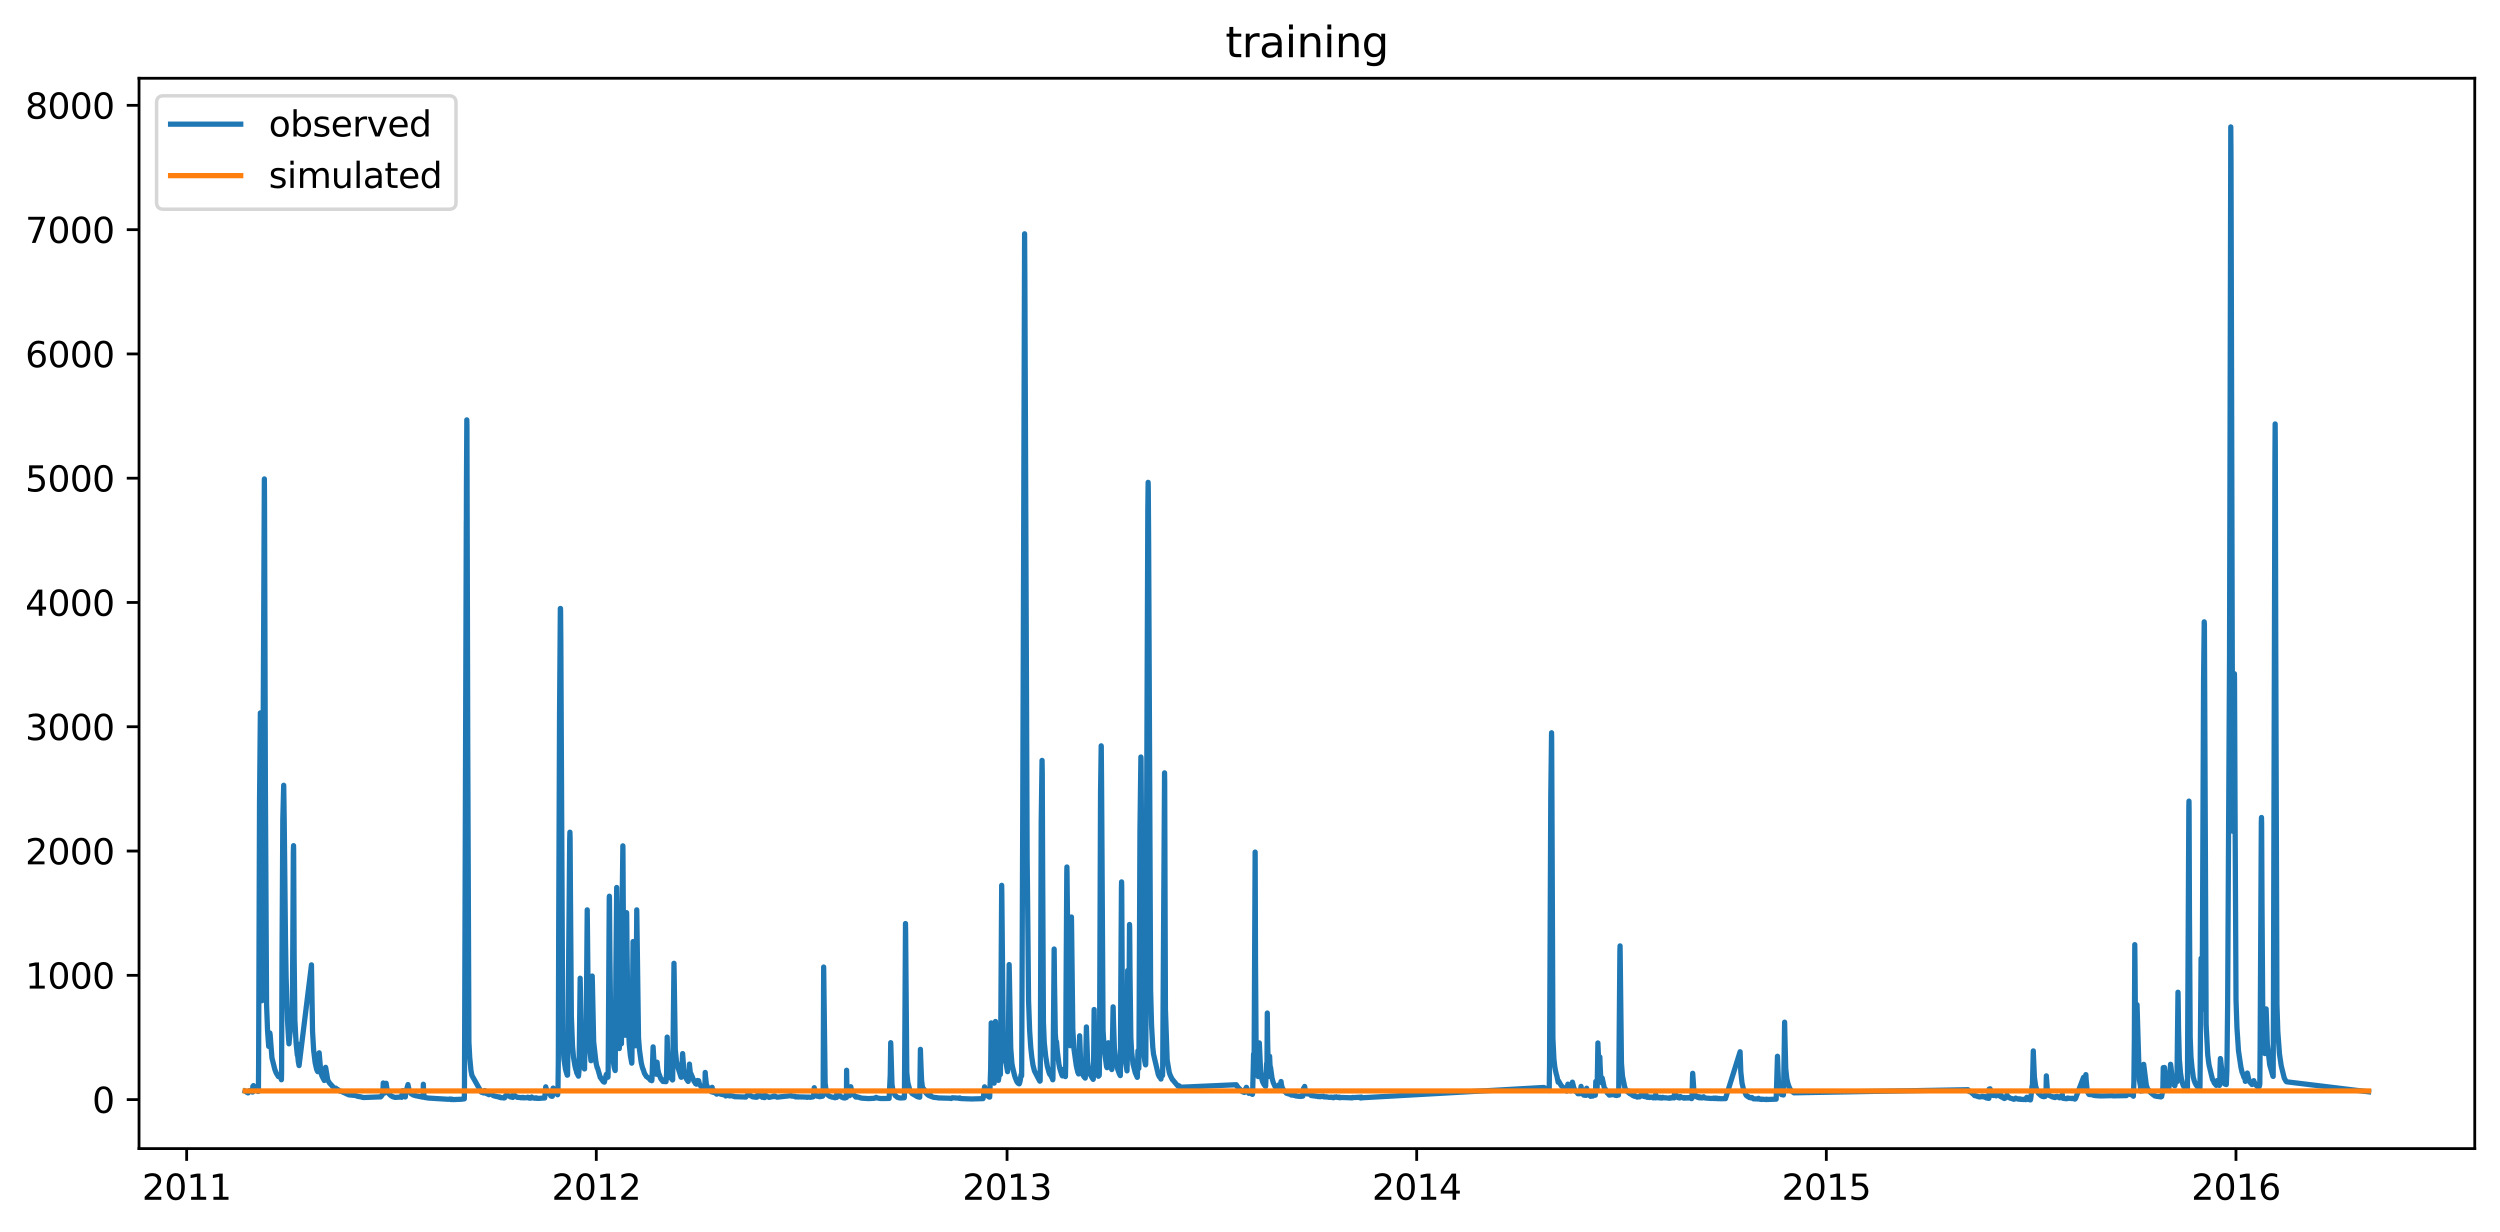 <?xml version="1.0" encoding="utf-8" standalone="no"?>
<!DOCTYPE svg PUBLIC "-//W3C//DTD SVG 1.1//EN"
  "http://www.w3.org/Graphics/SVG/1.1/DTD/svg11.dtd">
<svg xmlns:xlink="http://www.w3.org/1999/xlink" width="712.96pt" height="351.436pt" viewBox="0 0 712.96 351.436" xmlns="http://www.w3.org/2000/svg" version="1.1">
 <defs>
  <style type="text/css">*{stroke-linejoin: round; stroke-linecap: butt}</style>
 </defs>
 <g id="figure_1">
  <g id="patch_1">
   <path d="M 0 351.436 
L 712.96 351.436 
L 712.96 0 
L 0 0 
z
" style="fill: #ffffff"/>
  </g>
  <g id="axes_1">
   <g id="patch_2">
    <path d="M 39.65 327.558 
L 705.76 327.558 
L 705.76 22.318 
L 39.65 22.318 
z
" style="fill: #ffffff"/>
   </g>
   <g id="matplotlib.axis_1">
    <g id="xtick_1">
     <g id="line2d_1">
      <defs>
       <path id="m43552ec2ec" d="M 0 0 
L 0 3.5 
" style="stroke: #000000; stroke-width: 0.8"/>
      </defs>
      <g>
       <use xlink:href="#m43552ec2ec" x="53.231" y="327.558" style="stroke: #000000; stroke-width: 0.8"/>
      </g>
     </g>
     <g id="text_1">
      <!-- 2011 -->
      <g transform="translate(40.506 342.157) scale(0.1 -0.1)">
       <defs>
        <path id="DejaVuSans-32" d="M 1228 531 
L 3431 531 
L 3431 0 
L 469 0 
L 469 531 
Q 828 903 1448 1529 
Q 2069 2156 2228 2338 
Q 2531 2678 2651 2914 
Q 2772 3150 2772 3378 
Q 2772 3750 2511 3984 
Q 2250 4219 1831 4219 
Q 1534 4219 1204 4116 
Q 875 4013 500 3803 
L 500 4441 
Q 881 4594 1212 4672 
Q 1544 4750 1819 4750 
Q 2544 4750 2975 4387 
Q 3406 4025 3406 3419 
Q 3406 3131 3298 2873 
Q 3191 2616 2906 2266 
Q 2828 2175 2409 1742 
Q 1991 1309 1228 531 
z
" transform="scale(0.016)"/>
        <path id="DejaVuSans-30" d="M 2034 4250 
Q 1547 4250 1301 3770 
Q 1056 3291 1056 2328 
Q 1056 1369 1301 889 
Q 1547 409 2034 409 
Q 2525 409 2770 889 
Q 3016 1369 3016 2328 
Q 3016 3291 2770 3770 
Q 2525 4250 2034 4250 
z
M 2034 4750 
Q 2819 4750 3233 4129 
Q 3647 3509 3647 2328 
Q 3647 1150 3233 529 
Q 2819 -91 2034 -91 
Q 1250 -91 836 529 
Q 422 1150 422 2328 
Q 422 3509 836 4129 
Q 1250 4750 2034 4750 
z
" transform="scale(0.016)"/>
        <path id="DejaVuSans-31" d="M 794 531 
L 1825 531 
L 1825 4091 
L 703 3866 
L 703 4441 
L 1819 4666 
L 2450 4666 
L 2450 531 
L 3481 531 
L 3481 0 
L 794 0 
L 794 531 
z
" transform="scale(0.016)"/>
       </defs>
       <use xlink:href="#DejaVuSans-32"/>
       <use xlink:href="#DejaVuSans-30" x="63.623"/>
       <use xlink:href="#DejaVuSans-31" x="127.246"/>
       <use xlink:href="#DejaVuSans-31" x="190.869"/>
      </g>
     </g>
    </g>
    <g id="xtick_2">
     <g id="line2d_2">
      <g>
       <use xlink:href="#m43552ec2ec" x="170.053" y="327.558" style="stroke: #000000; stroke-width: 0.8"/>
      </g>
     </g>
     <g id="text_2">
      <!-- 2012 -->
      <g transform="translate(157.328 342.157) scale(0.1 -0.1)">
       <use xlink:href="#DejaVuSans-32"/>
       <use xlink:href="#DejaVuSans-30" x="63.623"/>
       <use xlink:href="#DejaVuSans-31" x="127.246"/>
       <use xlink:href="#DejaVuSans-32" x="190.869"/>
      </g>
     </g>
    </g>
    <g id="xtick_3">
     <g id="line2d_3">
      <g>
       <use xlink:href="#m43552ec2ec" x="287.195" y="327.558" style="stroke: #000000; stroke-width: 0.8"/>
      </g>
     </g>
     <g id="text_3">
      <!-- 2013 -->
      <g transform="translate(274.47 342.157) scale(0.1 -0.1)">
       <defs>
        <path id="DejaVuSans-33" d="M 2597 2516 
Q 3050 2419 3304 2112 
Q 3559 1806 3559 1356 
Q 3559 666 3084 287 
Q 2609 -91 1734 -91 
Q 1441 -91 1130 -33 
Q 819 25 488 141 
L 488 750 
Q 750 597 1062 519 
Q 1375 441 1716 441 
Q 2309 441 2620 675 
Q 2931 909 2931 1356 
Q 2931 1769 2642 2001 
Q 2353 2234 1838 2234 
L 1294 2234 
L 1294 2753 
L 1863 2753 
Q 2328 2753 2575 2939 
Q 2822 3125 2822 3475 
Q 2822 3834 2567 4026 
Q 2313 4219 1838 4219 
Q 1578 4219 1281 4162 
Q 984 4106 628 3988 
L 628 4550 
Q 988 4650 1302 4700 
Q 1616 4750 1894 4750 
Q 2613 4750 3031 4423 
Q 3450 4097 3450 3541 
Q 3450 3153 3228 2886 
Q 3006 2619 2597 2516 
z
" transform="scale(0.016)"/>
       </defs>
       <use xlink:href="#DejaVuSans-32"/>
       <use xlink:href="#DejaVuSans-30" x="63.623"/>
       <use xlink:href="#DejaVuSans-31" x="127.246"/>
       <use xlink:href="#DejaVuSans-33" x="190.869"/>
      </g>
     </g>
    </g>
    <g id="xtick_4">
     <g id="line2d_4">
      <g>
       <use xlink:href="#m43552ec2ec" x="404.018" y="327.558" style="stroke: #000000; stroke-width: 0.8"/>
      </g>
     </g>
     <g id="text_4">
      <!-- 2014 -->
      <g transform="translate(391.293 342.157) scale(0.1 -0.1)">
       <defs>
        <path id="DejaVuSans-34" d="M 2419 4116 
L 825 1625 
L 2419 1625 
L 2419 4116 
z
M 2253 4666 
L 3047 4666 
L 3047 1625 
L 3713 1625 
L 3713 1100 
L 3047 1100 
L 3047 0 
L 2419 0 
L 2419 1100 
L 313 1100 
L 313 1709 
L 2253 4666 
z
" transform="scale(0.016)"/>
       </defs>
       <use xlink:href="#DejaVuSans-32"/>
       <use xlink:href="#DejaVuSans-30" x="63.623"/>
       <use xlink:href="#DejaVuSans-31" x="127.246"/>
       <use xlink:href="#DejaVuSans-34" x="190.869"/>
      </g>
     </g>
    </g>
    <g id="xtick_5">
     <g id="line2d_5">
      <g>
       <use xlink:href="#m43552ec2ec" x="520.84" y="327.558" style="stroke: #000000; stroke-width: 0.8"/>
      </g>
     </g>
     <g id="text_5">
      <!-- 2015 -->
      <g transform="translate(508.115 342.157) scale(0.1 -0.1)">
       <defs>
        <path id="DejaVuSans-35" d="M 691 4666 
L 3169 4666 
L 3169 4134 
L 1269 4134 
L 1269 2991 
Q 1406 3038 1543 3061 
Q 1681 3084 1819 3084 
Q 2600 3084 3056 2656 
Q 3513 2228 3513 1497 
Q 3513 744 3044 326 
Q 2575 -91 1722 -91 
Q 1428 -91 1123 -41 
Q 819 9 494 109 
L 494 744 
Q 775 591 1075 516 
Q 1375 441 1709 441 
Q 2250 441 2565 725 
Q 2881 1009 2881 1497 
Q 2881 1984 2565 2268 
Q 2250 2553 1709 2553 
Q 1456 2553 1204 2497 
Q 953 2441 691 2322 
L 691 4666 
z
" transform="scale(0.016)"/>
       </defs>
       <use xlink:href="#DejaVuSans-32"/>
       <use xlink:href="#DejaVuSans-30" x="63.623"/>
       <use xlink:href="#DejaVuSans-31" x="127.246"/>
       <use xlink:href="#DejaVuSans-35" x="190.869"/>
      </g>
     </g>
    </g>
    <g id="xtick_6">
     <g id="line2d_6">
      <g>
       <use xlink:href="#m43552ec2ec" x="637.662" y="327.558" style="stroke: #000000; stroke-width: 0.8"/>
      </g>
     </g>
     <g id="text_6">
      <!-- 2016 -->
      <g transform="translate(624.937 342.157) scale(0.1 -0.1)">
       <defs>
        <path id="DejaVuSans-36" d="M 2113 2584 
Q 1688 2584 1439 2293 
Q 1191 2003 1191 1497 
Q 1191 994 1439 701 
Q 1688 409 2113 409 
Q 2538 409 2786 701 
Q 3034 994 3034 1497 
Q 3034 2003 2786 2293 
Q 2538 2584 2113 2584 
z
M 3366 4563 
L 3366 3988 
Q 3128 4100 2886 4159 
Q 2644 4219 2406 4219 
Q 1781 4219 1451 3797 
Q 1122 3375 1075 2522 
Q 1259 2794 1537 2939 
Q 1816 3084 2150 3084 
Q 2853 3084 3261 2657 
Q 3669 2231 3669 1497 
Q 3669 778 3244 343 
Q 2819 -91 2113 -91 
Q 1303 -91 875 529 
Q 447 1150 447 2328 
Q 447 3434 972 4092 
Q 1497 4750 2381 4750 
Q 2619 4750 2861 4703 
Q 3103 4656 3366 4563 
z
" transform="scale(0.016)"/>
       </defs>
       <use xlink:href="#DejaVuSans-32"/>
       <use xlink:href="#DejaVuSans-30" x="63.623"/>
       <use xlink:href="#DejaVuSans-31" x="127.246"/>
       <use xlink:href="#DejaVuSans-36" x="190.869"/>
      </g>
     </g>
    </g>
   </g>
   <g id="matplotlib.axis_2">
    <g id="ytick_1">
     <g id="line2d_7">
      <defs>
       <path id="mf5a892f257" d="M 0 0 
L -3.5 0 
" style="stroke: #000000; stroke-width: 0.8"/>
      </defs>
      <g>
       <use xlink:href="#mf5a892f257" x="39.65" y="313.584" style="stroke: #000000; stroke-width: 0.8"/>
      </g>
     </g>
     <g id="text_7">
      <!-- 0 -->
      <g transform="translate(26.288 317.384) scale(0.1 -0.1)">
       <use xlink:href="#DejaVuSans-30"/>
      </g>
     </g>
    </g>
    <g id="ytick_2">
     <g id="line2d_8">
      <g>
       <use xlink:href="#mf5a892f257" x="39.65" y="278.142" style="stroke: #000000; stroke-width: 0.8"/>
      </g>
     </g>
     <g id="text_8">
      <!-- 1000 -->
      <g transform="translate(7.2 281.941) scale(0.1 -0.1)">
       <use xlink:href="#DejaVuSans-31"/>
       <use xlink:href="#DejaVuSans-30" x="63.623"/>
       <use xlink:href="#DejaVuSans-30" x="127.246"/>
       <use xlink:href="#DejaVuSans-30" x="190.869"/>
      </g>
     </g>
    </g>
    <g id="ytick_3">
     <g id="line2d_9">
      <g>
       <use xlink:href="#mf5a892f257" x="39.65" y="242.7" style="stroke: #000000; stroke-width: 0.8"/>
      </g>
     </g>
     <g id="text_9">
      <!-- 2000 -->
      <g transform="translate(7.2 246.499) scale(0.1 -0.1)">
       <use xlink:href="#DejaVuSans-32"/>
       <use xlink:href="#DejaVuSans-30" x="63.623"/>
       <use xlink:href="#DejaVuSans-30" x="127.246"/>
       <use xlink:href="#DejaVuSans-30" x="190.869"/>
      </g>
     </g>
    </g>
    <g id="ytick_4">
     <g id="line2d_10">
      <g>
       <use xlink:href="#mf5a892f257" x="39.65" y="207.258" style="stroke: #000000; stroke-width: 0.8"/>
      </g>
     </g>
     <g id="text_10">
      <!-- 3000 -->
      <g transform="translate(7.2 211.057) scale(0.1 -0.1)">
       <use xlink:href="#DejaVuSans-33"/>
       <use xlink:href="#DejaVuSans-30" x="63.623"/>
       <use xlink:href="#DejaVuSans-30" x="127.246"/>
       <use xlink:href="#DejaVuSans-30" x="190.869"/>
      </g>
     </g>
    </g>
    <g id="ytick_5">
     <g id="line2d_11">
      <g>
       <use xlink:href="#mf5a892f257" x="39.65" y="171.816" style="stroke: #000000; stroke-width: 0.8"/>
      </g>
     </g>
     <g id="text_11">
      <!-- 4000 -->
      <g transform="translate(7.2 175.615) scale(0.1 -0.1)">
       <use xlink:href="#DejaVuSans-34"/>
       <use xlink:href="#DejaVuSans-30" x="63.623"/>
       <use xlink:href="#DejaVuSans-30" x="127.246"/>
       <use xlink:href="#DejaVuSans-30" x="190.869"/>
      </g>
     </g>
    </g>
    <g id="ytick_6">
     <g id="line2d_12">
      <g>
       <use xlink:href="#mf5a892f257" x="39.65" y="136.374" style="stroke: #000000; stroke-width: 0.8"/>
      </g>
     </g>
     <g id="text_12">
      <!-- 5000 -->
      <g transform="translate(7.2 140.173) scale(0.1 -0.1)">
       <use xlink:href="#DejaVuSans-35"/>
       <use xlink:href="#DejaVuSans-30" x="63.623"/>
       <use xlink:href="#DejaVuSans-30" x="127.246"/>
       <use xlink:href="#DejaVuSans-30" x="190.869"/>
      </g>
     </g>
    </g>
    <g id="ytick_7">
     <g id="line2d_13">
      <g>
       <use xlink:href="#mf5a892f257" x="39.65" y="100.931" style="stroke: #000000; stroke-width: 0.8"/>
      </g>
     </g>
     <g id="text_13">
      <!-- 6000 -->
      <g transform="translate(7.2 104.731) scale(0.1 -0.1)">
       <use xlink:href="#DejaVuSans-36"/>
       <use xlink:href="#DejaVuSans-30" x="63.623"/>
       <use xlink:href="#DejaVuSans-30" x="127.246"/>
       <use xlink:href="#DejaVuSans-30" x="190.869"/>
      </g>
     </g>
    </g>
    <g id="ytick_8">
     <g id="line2d_14">
      <g>
       <use xlink:href="#mf5a892f257" x="39.65" y="65.489" style="stroke: #000000; stroke-width: 0.8"/>
      </g>
     </g>
     <g id="text_14">
      <!-- 7000 -->
      <g transform="translate(7.2 69.288) scale(0.1 -0.1)">
       <defs>
        <path id="DejaVuSans-37" d="M 525 4666 
L 3525 4666 
L 3525 4397 
L 1831 0 
L 1172 0 
L 2766 4134 
L 525 4134 
L 525 4666 
z
" transform="scale(0.016)"/>
       </defs>
       <use xlink:href="#DejaVuSans-37"/>
       <use xlink:href="#DejaVuSans-30" x="63.623"/>
       <use xlink:href="#DejaVuSans-30" x="127.246"/>
       <use xlink:href="#DejaVuSans-30" x="190.869"/>
      </g>
     </g>
    </g>
    <g id="ytick_9">
     <g id="line2d_15">
      <g>
       <use xlink:href="#mf5a892f257" x="39.65" y="30.047" style="stroke: #000000; stroke-width: 0.8"/>
      </g>
     </g>
     <g id="text_15">
      <!-- 8000 -->
      <g transform="translate(7.2 33.846) scale(0.1 -0.1)">
       <defs>
        <path id="DejaVuSans-38" d="M 2034 2216 
Q 1584 2216 1326 1975 
Q 1069 1734 1069 1313 
Q 1069 891 1326 650 
Q 1584 409 2034 409 
Q 2484 409 2743 651 
Q 3003 894 3003 1313 
Q 3003 1734 2745 1975 
Q 2488 2216 2034 2216 
z
M 1403 2484 
Q 997 2584 770 2862 
Q 544 3141 544 3541 
Q 544 4100 942 4425 
Q 1341 4750 2034 4750 
Q 2731 4750 3128 4425 
Q 3525 4100 3525 3541 
Q 3525 3141 3298 2862 
Q 3072 2584 2669 2484 
Q 3125 2378 3379 2068 
Q 3634 1759 3634 1313 
Q 3634 634 3220 271 
Q 2806 -91 2034 -91 
Q 1263 -91 848 271 
Q 434 634 434 1313 
Q 434 1759 690 2068 
Q 947 2378 1403 2484 
z
M 1172 3481 
Q 1172 3119 1398 2916 
Q 1625 2713 2034 2713 
Q 2441 2713 2670 2916 
Q 2900 3119 2900 3481 
Q 2900 3844 2670 4047 
Q 2441 4250 2034 4250 
Q 1625 4250 1398 4047 
Q 1172 3844 1172 3481 
z
" transform="scale(0.016)"/>
       </defs>
       <use xlink:href="#DejaVuSans-38"/>
       <use xlink:href="#DejaVuSans-30" x="63.623"/>
       <use xlink:href="#DejaVuSans-30" x="127.246"/>
       <use xlink:href="#DejaVuSans-30" x="190.869"/>
      </g>
     </g>
    </g>
   </g>
   <g id="line2d_16">
    <path d="M 69.928 311.153 
L 70.021 311.188 
L 70.208 311.385 
L 70.328 311.467 
L 70.461 311.531 
L 70.661 311.621 
L 70.675 311.537 
L 70.715 311.674 
L 70.755 311.674 
L 71.021 311.385 
L 71.115 311.056 
L 71.221 311.171 
L 71.421 311.082 
L 71.448 311.02 
L 71.515 311.135 
L 71.821 311.369 
L 71.928 311.27 
L 71.981 311.377 
L 72.035 311.449 
L 72.048 311.415 
L 72.101 309.806 
L 72.195 309.957 
L 72.288 309.594 
L 72.342 309.718 
L 72.888 310.896 
L 72.968 310.931 
L 72.982 310.958 
L 73.635 311.262 
L 73.662 311.221 
L 73.702 310.338 
L 73.755 302.806 
L 74.008 228.821 
L 74.249 203.302 
L 74.262 204.011 
L 74.275 203.48 
L 74.315 205.163 
L 74.329 204.986 
L 74.382 210.037 
L 74.489 234.846 
L 74.689 285.387 
L 74.729 280.558 
L 74.875 243.972 
L 75.382 137.734 
L 75.395 136.583 
L 75.435 142.608 
L 75.689 224.834 
L 76.022 286.468 
L 76.302 293.981 
L 76.622 298.412 
L 76.649 298.217 
L 76.689 298.288 
L 76.702 298.19 
L 76.956 294.584 
L 77.049 295.18 
L 77.556 301.699 
L 78.356 304.906 
L 78.409 305.066 
L 78.743 305.952 
L 79.396 307.024 
L 79.956 307.13 
L 80.25 307.928 
L 80.263 307.804 
L 80.303 305.775 
L 80.423 272.769 
L 80.65 233.606 
L 80.903 223.948 
L 80.916 224.213 
L 81.05 233.694 
L 81.423 268.605 
L 81.597 278.883 
L 81.757 283.96 
L 81.997 291.11 
L 82.29 296.22 
L 82.41 297.685 
L 83.384 287.549 
L 83.65 242.998 
L 83.717 241.167 
L 83.744 242.555 
L 83.89 272.946 
L 84.09 290.854 
L 84.424 297.26 
L 84.784 300.893 
L 84.797 300.884 
L 84.837 297.703 
L 84.891 300.972 
L 85.077 302.798 
L 85.291 303.887 
L 88.825 275.161 
L 89.131 294.141 
L 89.451 299.59 
L 89.865 303.037 
L 90.292 304.933 
L 90.518 305.473 
L 90.558 305.411 
L 90.598 305.597 
L 90.652 305.633 
L 90.665 305.624 
L 90.705 304.18 
L 90.838 301.885 
L 91.025 300.237 
L 91.052 300.503 
L 91.492 305.837 
L 91.825 306.865 
L 92.279 307.759 
L 92.345 307.857 
L 92.479 308.14 
L 92.505 307.981 
L 92.572 307.52 
L 92.759 304.773 
L 92.852 304.384 
L 92.892 304.525 
L 93.479 308.061 
L 94.039 308.956 
L 94.146 309.062 
L 94.839 309.806 
L 95.079 310.09 
L 95.226 310.178 
L 95.586 310.48 
L 95.653 310.586 
L 95.693 310.63 
L 95.719 310.542 
L 95.759 310.32 
L 95.826 310.488 
L 95.919 310.719 
L 95.973 310.692 
L 96.053 310.675 
L 96.079 310.701 
L 96.106 310.728 
L 96.173 310.666 
L 96.293 310.666 
L 96.306 310.692 
L 96.706 311.056 
L 96.986 311.162 
L 97.16 311.238 
L 97.173 311.226 
L 97.413 311.302 
L 97.786 311.411 
L 97.973 311.577 
L 98.146 311.594 
L 98.893 311.984 
L 98.973 311.976 
L 99 312 
L 99.227 312.099 
L 99.373 312.211 
L 99.68 312.267 
L 99.693 312.259 
L 101.507 312.44 
L 101.76 312.585 
L 102.174 312.691 
L 102.481 312.744 
L 102.614 312.751 
L 103.147 312.858 
L 103.347 312.961 
L 103.854 312.992 
L 108.508 312.805 
L 108.548 312.826 
L 108.588 312.772 
L 108.762 312.557 
L 108.895 312.456 
L 109.028 312.147 
L 109.188 311.378 
L 109.295 308.849 
L 109.362 309.337 
L 109.629 311.539 
L 109.682 311.718 
L 109.735 311.558 
L 110.122 308.929 
L 110.175 309.39 
L 110.415 310.861 
L 110.735 311.692 
L 111.042 312.067 
L 111.416 312.411 
L 111.562 312.521 
L 111.576 312.5 
L 111.722 312.599 
L 111.869 312.698 
L 112.136 312.805 
L 112.656 312.961 
L 114.043 312.877 
L 114.096 312.805 
L 114.149 312.833 
L 114.563 312.942 
L 114.63 312.381 
L 114.803 311.258 
L 114.843 311.047 
L 114.896 311.229 
L 115.136 312.351 
L 115.59 312.833 
L 115.616 312.772 
L 115.696 311.611 
L 116.35 309.301 
L 116.377 309.514 
L 116.71 311.011 
L 116.99 311.568 
L 117.057 311.665 
L 117.31 311.96 
L 117.417 311.919 
L 117.443 311.936 
L 117.71 312.187 
L 117.897 312.298 
L 118.003 312.235 
L 118.164 312.343 
L 118.257 312.411 
L 120.644 312.911 
L 120.657 312.831 
L 120.724 309.213 
L 120.777 310.382 
L 120.937 312.858 
L 120.951 312.825 
L 121.004 312.911 
L 121.017 312.911 
L 121.284 313.014 
L 122.004 313.113 
L 122.098 313.144 
L 127.845 313.503 
L 128.325 313.418 
L 128.405 313.519 
L 128.445 313.508 
L 128.592 313.518 
L 128.619 313.58 
L 128.672 313.482 
L 128.686 313.487 
L 128.752 313.45 
L 128.766 313.46 
L 128.872 313.551 
L 128.886 313.524 
L 128.979 313.482 
L 128.939 313.545 
L 128.992 313.54 
L 129.126 313.584 
L 131.579 313.492 
L 131.686 313.455 
L 131.699 313.46 
L 132.406 313.386 
L 132.42 313.328 
L 132.46 308.991 
L 132.98 148.544 
L 132.993 150.671 
L 133.02 138.443 
L 133.126 119.748 
L 133.166 121.608 
L 133.393 212.34 
L 133.726 297.153 
L 133.953 301.495 
L 134.313 305.305 
L 134.58 306.687 
L 137.274 311.484 
L 137.287 311.449 
L 137.367 311.521 
L 137.501 311.493 
L 137.581 311.493 
L 137.607 311.53 
L 137.647 311.493 
L 137.714 311.585 
L 137.887 311.701 
L 138.047 311.692 
L 138.234 311.011 
L 138.314 311.238 
L 138.527 311.763 
L 138.781 311.865 
L 139.448 312.187 
L 139.808 311.875 
L 139.914 311.44 
L 139.968 311.559 
L 140.288 312.099 
L 140.381 312.195 
L 140.674 312.448 
L 140.701 312.418 
L 140.834 312.456 
L 141.075 312.585 
L 141.128 312.564 
L 141.181 312.599 
L 141.595 312.698 
L 142.128 312.805 
L 142.261 312.852 
L 142.421 312.812 
L 142.528 312.967 
L 142.541 312.961 
L 142.555 312.93 
L 142.581 312.979 
L 142.648 312.985 
L 142.728 312.985 
L 142.742 313.007 
L 142.808 312.942 
L 142.875 313.063 
L 143.182 313.039 
L 143.422 313.057 
L 143.435 313.026 
L 143.528 313.076 
L 143.608 313.125 
L 143.648 313.051 
L 143.822 313.07 
L 143.835 313.119 
L 143.875 313.039 
L 143.928 313.063 
L 143.995 312.961 
L 144.182 312.542 
L 144.222 312.395 
L 144.328 312.5 
L 144.609 312.395 
L 144.715 312.227 
L 144.755 312.251 
L 144.929 312.44 
L 145.222 312.627 
L 145.449 312.73 
L 145.582 312.78 
L 145.595 312.766 
L 145.715 312.606 
L 145.622 312.852 
L 145.729 312.655 
L 145.849 312.805 
L 145.982 312.87 
L 145.995 312.642 
L 146.089 312.897 
L 146.222 312.979 
L 146.249 312.948 
L 146.329 312.826 
L 146.382 312.857 
L 146.449 311.603 
L 146.502 312.235 
L 146.582 312.463 
L 146.609 312.267 
L 146.622 312.219 
L 146.689 312.343 
L 147.209 312.805 
L 147.236 312.773 
L 147.329 312.805 
L 147.449 312.89 
L 147.529 312.89 
L 147.556 312.954 
L 147.649 312.923 
L 147.836 312.967 
L 147.929 312.954 
L 147.942 312.961 
L 148.183 313.005 
L 148.196 312.967 
L 148.369 313.006 
L 148.556 313.013 
L 148.636 313.031 
L 148.609 313.076 
L 148.663 313.051 
L 148.783 313.063 
L 148.943 312.961 
L 148.969 313.063 
L 149.076 313.02 
L 149.276 313.044 
L 149.289 312.967 
L 149.343 313.094 
L 149.369 313.088 
L 150.383 313.039 
L 150.503 312.91 
L 150.53 313.013 
L 150.57 312.981 
L 150.636 313.07 
L 150.69 313.051 
L 150.85 313.125 
L 150.863 313.169 
L 150.876 313.043 
L 150.916 313.094 
L 150.93 313.007 
L 150.996 313.132 
L 151.023 313.094 
L 151.143 313.175 
L 151.37 313.175 
L 151.623 312.845 
L 151.637 312.981 
L 151.783 313.082 
L 151.997 313.101 
L 152.103 313.094 
L 152.223 313.101 
L 152.237 313.132 
L 152.383 313.175 
L 152.503 313.2 
L 152.65 313.206 
L 152.823 313.088 
L 152.85 313.113 
L 152.983 313.088 
L 153.117 313.237 
L 153.397 313.218 
L 153.73 313.253 
L 153.957 313.212 
L 155.344 313.125 
L 155.624 310.01 
L 155.637 309.948 
L 155.691 310.161 
L 156.037 311.254 
L 156.197 311.612 
L 156.251 311.577 
L 156.291 311.55 
L 156.331 311.612 
L 156.517 311.858 
L 156.597 311.692 
L 156.637 311.796 
L 156.664 311.901 
L 156.691 311.763 
L 156.744 311.867 
L 156.757 311.857 
L 156.797 311.96 
L 157.091 312.549 
L 157.118 312.418 
L 157.184 312.549 
L 157.331 312.649 
L 157.451 312.62 
L 157.518 312.642 
L 157.744 310.302 
L 157.851 310.745 
L 158.038 311.353 
L 158.104 311.439 
L 158.144 311.336 
L 158.158 311.303 
L 158.224 311.369 
L 158.238 311.369 
L 158.584 311.874 
L 158.611 311.825 
L 158.678 311.639 
L 158.745 311.789 
L 158.891 312.115 
L 159.025 312.211 
L 159.038 312.171 
L 159.118 311.548 
L 159.225 302.354 
L 159.331 264.174 
L 159.571 203.48 
L 159.798 173.531 
L 159.811 173.62 
L 159.851 173.531 
L 159.838 173.974 
L 159.865 173.974 
L 159.945 183.455 
L 160.492 296.861 
L 160.825 302.053 
L 161.265 304.933 
L 161.305 305.057 
L 161.478 305.704 
L 161.772 306.634 
L 161.852 306.599 
L 161.865 306.554 
L 161.932 300.609 
L 162.465 239.631 
L 162.532 237.327 
L 162.585 239.01 
L 162.679 253.985 
L 162.945 289.87 
L 163.279 298.367 
L 163.559 301.566 
L 164.026 304.277 
L 164.039 304.242 
L 164.052 304.33 
L 164.199 304.968 
L 164.212 304.889 
L 164.279 305.057 
L 164.492 306.023 
L 164.532 306.014 
L 164.812 306.625 
L 164.826 306.608 
L 164.972 306.909 
L 164.986 306.802 
L 165.132 305.278 
L 165.239 296.347 
L 165.452 278.972 
L 165.492 280.752 
L 165.826 299.324 
L 166.093 302.372 
L 166.426 304.481 
L 166.453 304.206 
L 166.559 304.561 
L 166.679 304.844 
L 166.706 304.844 
L 166.799 298.518 
L 166.879 294.212 
L 166.946 295.293 
L 167.133 297.694 
L 167.466 259.478 
L 167.533 265.06 
L 167.813 292.156 
L 168.146 298.952 
L 168.533 302.505 
L 168.546 302.487 
L 168.586 300.804 
L 168.893 278.351 
L 168.946 280.504 
L 169.307 297.118 
L 169.987 303.205 
L 170 302.93 
L 170.067 303.542 
L 170.08 303.533 
L 170.307 304.508 
L 170.36 304.454 
L 170.4 304.525 
L 171.187 307.29 
L 171.227 307.166 
L 171.294 307.308 
L 171.547 307.768 
L 171.747 308.034 
L 172 308.397 
L 172.107 308.504 
L 172.347 308.61 
L 172.36 308.566 
L 172.921 306.386 
L 172.974 306.466 
L 173.161 306.962 
L 173.294 307.175 
L 173.347 307.219 
L 173.387 307.166 
L 173.427 306.28 
L 173.494 297.384 
L 173.747 256.023 
L 173.787 255.58 
L 173.814 256.377 
L 173.934 272.769 
L 174.174 292.617 
L 174.508 299.741 
L 174.521 299.732 
L 174.534 299.803 
L 174.734 301.672 
L 175.161 304.437 
L 175.214 304.623 
L 175.401 305.252 
L 175.441 305.305 
L 175.454 304.995 
L 175.654 275.073 
L 175.868 253.099 
L 175.921 257.706 
L 176.201 293.113 
L 176.481 297.898 
L 176.615 299.041 
L 176.641 298.527 
L 176.935 291.89 
L 177.028 293.68 
L 177.228 297.658 
L 177.255 291.731 
L 177.415 258.326 
L 177.628 241.226 
L 177.655 242.377 
L 177.748 258.504 
L 177.988 289.205 
L 178.255 294.974 
L 178.308 295.248 
L 178.322 295.009 
L 178.468 277.731 
L 178.695 260.276 
L 178.722 260.985 
L 178.815 270.908 
L 179.082 290.623 
L 179.455 297.809 
L 179.762 300.955 
L 180.162 303.196 
L 180.202 302.948 
L 180.389 283.207 
L 180.535 268.516 
L 180.589 271.263 
L 180.895 294.123 
L 181.149 297.844 
L 181.229 298.243 
L 181.242 298.066 
L 181.362 289.808 
L 181.589 259.478 
L 181.616 260.896 
L 182.096 295.966 
L 182.376 299.501 
L 182.869 303.054 
L 183.162 304.268 
L 183.403 305.013 
L 183.456 305.004 
L 183.589 305.509 
L 183.603 305.491 
L 183.776 306.067 
L 184.336 306.997 
L 184.349 306.98 
L 185.19 307.644 
L 185.256 307.733 
L 185.283 307.627 
L 185.296 307.573 
L 185.323 307.777 
L 185.363 307.715 
L 185.483 308.043 
L 185.523 307.928 
L 185.63 307.839 
L 185.656 307.883 
L 185.736 308.043 
L 185.87 308.202 
L 185.883 308.158 
L 185.91 308.043 
L 185.976 306.599 
L 186.256 298.553 
L 186.31 299.501 
L 186.63 305.022 
L 186.857 306.067 
L 186.87 306.049 
L 187.203 306.368 
L 187.217 306.351 
L 187.297 304.933 
L 187.39 302.93 
L 187.443 303.533 
L 187.617 305.022 
L 187.843 306.04 
L 187.87 306.111 
L 188.377 307.44 
L 188.417 307.52 
L 188.604 307.848 
L 188.617 307.777 
L 188.63 307.742 
L 188.684 307.901 
L 188.844 308.132 
L 188.91 308.016 
L 189.07 308.424 
L 189.177 308.309 
L 189.19 308.335 
L 189.23 308.318 
L 189.217 308.362 
L 189.284 308.371 
L 189.39 308.371 
L 189.444 308.291 
L 189.43 308.442 
L 189.497 308.335 
L 189.657 308.451 
L 189.684 308.406 
L 189.83 308.38 
L 189.924 308.477 
L 189.95 308.406 
L 190.097 305.952 
L 190.27 295.762 
L 190.351 298.863 
L 190.591 304.242 
L 190.884 306.111 
L 191.017 306.616 
L 191.057 306.581 
L 191.271 307.29 
L 191.284 307.219 
L 191.324 307.476 
L 191.377 307.29 
L 191.604 307.751 
L 191.777 307.999 
L 191.791 307.945 
L 191.831 307.937 
L 191.924 299.9 
L 192.204 274.718 
L 192.244 276.668 
L 192.578 299.236 
L 192.911 302.682 
L 193.231 304.082 
L 194.218 307.183 
L 194.258 307.157 
L 194.285 307.228 
L 194.338 306.891 
L 194.671 300.467 
L 194.738 301.398 
L 195.005 304.977 
L 195.511 307.183 
L 195.525 307.157 
L 195.591 307.237 
L 195.752 307.733 
L 195.925 307.901 
L 195.938 307.857 
L 195.992 308.016 
L 196.125 308.264 
L 196.152 308.247 
L 196.165 308.211 
L 196.205 308.371 
L 196.258 308.406 
L 196.245 308.3 
L 196.272 308.309 
L 196.538 305.792 
L 196.618 303.462 
L 196.685 304.26 
L 196.898 306.209 
L 196.992 306.067 
L 197.018 306.156 
L 197.392 307.015 
L 197.459 307.175 
L 197.752 307.945 
L 197.779 307.945 
L 197.792 308.034 
L 197.939 308.389 
L 198.032 308.539 
L 198.072 308.513 
L 198.219 308.716 
L 198.352 309.044 
L 198.365 309.026 
L 198.379 309.062 
L 198.419 308.956 
L 198.445 308.973 
L 198.485 308.814 
L 198.539 309.009 
L 198.605 309.195 
L 198.659 309.106 
L 198.819 309.018 
L 198.845 309.115 
L 198.859 308.725 
L 198.899 308.132 
L 198.965 308.761 
L 199.085 308.956 
L 199.099 308.885 
L 199.139 308.832 
L 199.232 308.194 
L 199.286 308.424 
L 199.499 309.213 
L 199.726 309.514 
L 199.819 309.647 
L 199.886 309.833 
L 199.939 309.797 
L 200.259 310.116 
L 200.312 310.205 
L 200.366 310.134 
L 200.766 310.559 
L 200.872 309.629 
L 200.979 309.868 
L 201.033 309.735 
L 201.113 305.837 
L 201.193 306.9 
L 201.459 309.275 
L 202.113 310.763 
L 202.473 311.011 
L 202.553 311.118 
L 202.593 311.047 
L 202.713 311.153 
L 202.94 311.403 
L 203.086 310.081 
L 203.14 310.542 
L 203.326 311.377 
L 203.486 311.54 
L 203.526 311.511 
L 203.66 311.403 
L 203.713 311.126 
L 203.766 311.353 
L 203.926 311.656 
L 204.086 311.797 
L 204.113 311.736 
L 204.326 311.841 
L 204.393 312.034 
L 204.447 311.952 
L 204.553 311.833 
L 204.58 311.883 
L 204.74 311.833 
L 204.86 311.78 
L 205.007 311.763 
L 205.18 311.833 
L 205.247 311.692 
L 205.26 311.901 
L 205.433 312 
L 205.793 312.099 
L 205.913 312.139 
L 205.927 312.131 
L 206.54 312.235 
L 206.714 312.319 
L 206.86 312.418 
L 206.967 312.557 
L 207.007 312.463 
L 207.18 312.358 
L 207.514 312.411 
L 207.687 312.418 
L 207.82 312.425 
L 207.927 312.411 
L 207.94 312.448 
L 208.074 312.549 
L 208.101 312.514 
L 208.474 312.44 
L 208.781 312.542 
L 208.954 312.585 
L 209.181 312.585 
L 209.367 312.677 
L 209.527 312.766 
L 209.541 312.751 
L 212.568 312.858 
L 212.701 312.876 
L 212.795 312.724 
L 212.941 312.549 
L 213.515 311.833 
L 213.635 311.936 
L 213.835 312.267 
L 213.955 312.327 
L 214.102 312.528 
L 214.435 312.62 
L 214.568 312.773 
L 215.262 312.883 
L 215.542 312.923 
L 215.622 312.606 
L 215.675 312.798 
L 215.835 312.917 
L 215.875 312.78 
L 215.982 312.44 
L 216.049 312.549 
L 216.182 312.691 
L 216.209 312.599 
L 216.329 311.353 
L 216.422 311.683 
L 216.662 312.387 
L 216.862 312.528 
L 216.969 312.571 
L 217.169 312.799 
L 217.316 312.845 
L 217.409 312.936 
L 217.436 312.911 
L 217.956 313.007 
L 218.062 313.02 
L 218.076 313.007 
L 218.102 311.337 
L 218.196 312.585 
L 218.209 312.557 
L 218.262 312.67 
L 218.342 312.799 
L 218.422 312.723 
L 218.556 312.642 
L 218.569 312.67 
L 219.036 312.759 
L 219.156 312.858 
L 219.169 312.832 
L 219.223 312.812 
L 219.236 312.833 
L 219.329 312.961 
L 219.356 312.948 
L 219.529 312.936 
L 219.783 312.833 
L 219.916 312.826 
L 220.41 312.73 
L 220.516 312.557 
L 220.583 312.634 
L 220.596 312.613 
L 220.65 312.703 
L 220.703 312.744 
L 220.756 312.704 
L 220.93 312.528 
L 220.943 312.557 
L 221.063 312.698 
L 221.09 312.677 
L 221.103 312.627 
L 221.13 312.724 
L 221.196 312.698 
L 221.636 312.904 
L 225.637 312.44 
L 225.771 312.585 
L 226.597 312.62 
L 226.651 312.737 
L 226.704 312.649 
L 226.944 312.839 
L 226.984 312.792 
L 227.237 312.78 
L 227.371 312.78 
L 227.558 312.78 
L 227.571 312.857 
L 227.664 312.786 
L 227.864 312.812 
L 230.118 312.876 
L 230.145 312.948 
L 230.238 312.903 
L 230.305 312.864 
L 230.358 312.89 
L 230.638 312.864 
L 231.052 312.936 
L 231.758 312.833 
L 231.958 312.766 
L 232.012 312.724 
L 232.212 310.196 
L 232.265 310.648 
L 232.438 312.243 
L 232.452 312.211 
L 232.478 312.257 
L 232.532 312.425 
L 232.598 312.365 
L 232.785 312.418 
L 232.892 312.463 
L 233.092 312.634 
L 233.185 312.535 
L 233.225 312.493 
L 233.305 312.535 
L 233.505 312.62 
L 233.625 312.592 
L 233.639 312.606 
L 233.732 312.773 
L 233.772 312.752 
L 233.905 312.549 
L 233.945 312.598 
L 233.972 312.62 
L 234.079 312.564 
L 234.092 312.723 
L 234.159 312.335 
L 234.212 312.043 
L 234.279 312.227 
L 234.345 312.5 
L 234.372 312.195 
L 234.412 311.32 
L 234.479 312.257 
L 234.519 312.642 
L 234.612 312.606 
L 234.732 312.115 
L 234.746 311.233 
L 234.892 275.782 
L 234.906 276.402 
L 235.319 309.151 
L 235.372 309.266 
L 235.532 310.701 
L 235.626 311.135 
L 235.666 310.905 
L 235.692 310.896 
L 235.719 311.011 
L 235.999 312.187 
L 236.453 312.564 
L 236.679 312.67 
L 237.333 312.904 
L 237.493 312.89 
L 237.839 312.961 
L 237.879 313.014 
L 237.933 313.02 
L 238.053 313.039 
L 238.226 312.717 
L 238.133 313.063 
L 238.24 312.725 
L 238.253 312.698 
L 238.306 312.798 
L 238.466 312.917 
L 238.573 312.986 
L 238.586 312.877 
L 238.653 311.984 
L 238.706 312.099 
L 238.813 312.203 
L 239.053 312.62 
L 239.066 312.592 
L 239.24 312.067 
L 239.293 312.131 
L 239.707 312.67 
L 239.813 312.723 
L 240.053 312.904 
L 240.187 312.89 
L 240.2 312.91 
L 240.213 312.942 
L 240.307 312.883 
L 240.36 312.904 
L 240.48 313.088 
L 240.493 313.082 
L 240.8 313.113 
L 240.987 313.138 
L 241.027 313.113 
L 241.04 313.07 
L 241.187 313.02 
L 241.387 312.985 
L 241.44 305.216 
L 241.507 309.664 
L 241.64 311.789 
L 241.654 311.745 
L 241.707 311.32 
L 241.787 310.196 
L 241.84 310.639 
L 242.067 312.018 
L 242.134 312.099 
L 242.307 312.471 
L 242.334 312.403 
L 242.414 310.267 
L 242.48 310.347 
L 242.534 310.48 
L 242.56 310.302 
L 242.627 309.913 
L 242.68 310.196 
L 243.08 311.745 
L 244.054 312.858 
L 244.107 312.698 
L 244.187 312.792 
L 244.361 312.89 
L 244.387 312.778 
L 244.481 312.798 
L 245.161 313.007 
L 245.188 312.985 
L 245.254 313.07 
L 245.401 313.088 
L 245.841 313.194 
L 245.988 313.187 
L 247.561 313.294 
L 247.748 313.304 
L 249.295 313.212 
L 249.428 313.187 
L 249.642 313.088 
L 249.855 312.948 
L 250.108 313.113 
L 250.709 313.218 
L 251.109 313.283 
L 253.562 313.259 
L 253.883 306.546 
L 254.016 297.357 
L 254.043 297.915 
L 254.376 309.186 
L 254.683 311.18 
L 255.283 312.411 
L 255.95 312.961 
L 256.39 313.07 
L 256.79 313.138 
L 257.883 313.063 
L 257.923 312.757 
L 258.043 294.956 
L 258.23 263.377 
L 258.27 265.769 
L 258.603 305.828 
L 258.883 308.663 
L 259.484 310.949 
L 259.75 311.369 
L 259.79 311.369 
L 259.83 311.43 
L 260.11 311.874 
L 261.577 312.723 
L 261.871 312.833 
L 262.004 312.858 
L 262.297 312.916 
L 262.484 299.253 
L 262.564 301.761 
L 262.818 308.043 
L 263.098 310.329 
L 263.284 311.064 
L 263.324 310.621 
L 263.378 310.48 
L 263.431 310.621 
L 263.564 310.71 
L 264.018 311.612 
L 264.271 311.91 
L 264.511 312.147 
L 264.898 312.448 
L 265.311 312.557 
L 265.391 312.634 
L 265.418 312.358 
L 265.498 312.663 
L 266.245 312.936 
L 267.312 313.045 
L 267.485 313.101 
L 267.632 313.113 
L 271.086 313.212 
L 271.246 313.288 
L 271.433 313.181 
L 271.593 313.063 
L 273.26 313.169 
L 273.66 313.258 
L 273.686 313.094 
L 273.78 313.231 
L 274.193 313.304 
L 277.087 313.407 
L 277.274 313.418 
L 277.434 313.396 
L 280.341 313.311 
L 280.448 312.765 
L 280.781 309.948 
L 280.861 310.169 
L 281.434 312.319 
L 281.981 312.805 
L 282.235 312.883 
L 282.261 312.386 
L 282.515 304.933 
L 282.675 291.713 
L 282.728 292.794 
L 283.155 306.687 
L 283.501 308.902 
L 283.515 308.894 
L 283.608 306.351 
L 283.888 291.305 
L 283.942 293.343 
L 284.195 304.313 
L 284.515 307.263 
L 284.728 308.105 
L 284.742 308.07 
L 284.955 306.554 
L 285.142 305.73 
L 285.195 305.872 
L 285.288 306.421 
L 285.302 306.404 
L 285.355 300.042 
L 285.662 252.478 
L 285.702 254.694 
L 286.155 301.22 
L 286.275 302.576 
L 286.329 302.39 
L 286.489 299.909 
L 286.609 297.809 
L 286.649 298.261 
L 286.995 303.666 
L 287.342 305.624 
L 287.356 305.58 
L 287.449 304.392 
L 287.556 298.128 
L 287.796 275.073 
L 287.849 277.731 
L 288.249 298.934 
L 288.582 303.285 
L 288.796 304.41 
L 289.343 306.749 
L 289.583 307.458 
L 289.996 308.459 
L 290.316 308.894 
L 290.329 308.885 
L 290.489 308.991 
L 290.663 309.097 
L 290.729 309.018 
L 290.956 308.123 
L 291.196 306.475 
L 291.263 306.634 
L 291.343 306.838 
L 291.356 306.758 
L 291.383 301.982 
L 291.663 232.365 
L 291.93 153.063 
L 292.196 66.673 
L 292.276 80.141 
L 292.93 245.036 
L 293.01 252.035 
L 293.33 285.378 
L 293.637 293.91 
L 293.917 298.146 
L 293.983 298.961 
L 294.25 301.46 
L 294.584 303.728 
L 294.984 305.314 
L 294.997 305.287 
L 295.024 305.447 
L 296.451 308.211 
L 296.464 308.061 
L 296.544 308.273 
L 296.557 308.335 
L 296.571 308.238 
L 296.637 308.247 
L 296.677 304.153 
L 296.931 234.58 
L 297.171 216.859 
L 297.184 216.859 
L 297.237 220.403 
L 297.344 247.517 
L 297.571 291.607 
L 297.811 297.384 
L 298.198 301.105 
L 298.664 304.011 
L 298.771 304.437 
L 299.198 305.961 
L 299.211 305.899 
L 299.264 306.129 
L 299.411 306.421 
L 299.424 306.377 
L 299.531 306.51 
L 299.678 306.758 
L 299.745 306.856 
L 299.918 307.237 
L 299.931 307.219 
L 299.985 307.281 
L 300.171 307.724 
L 300.211 307.848 
L 300.225 307.945 
L 300.278 307.653 
L 300.371 298.784 
L 300.625 270.643 
L 300.638 271.351 
L 300.731 280.292 
L 300.958 294.796 
L 301.131 297.224 
L 301.145 297.171 
L 301.211 297.074 
L 301.251 296.976 
L 301.305 297.1 
L 301.532 299.794 
L 301.985 303.462 
L 302.225 304.641 
L 302.412 305.314 
L 302.745 306.342 
L 302.958 306.82 
L 302.972 306.794 
L 303.332 304.924 
L 303.785 307.006 
L 303.839 307.024 
L 303.852 306.98 
L 303.919 303.622 
L 304.012 284.164 
L 304.225 249.023 
L 304.265 247.251 
L 304.305 249.377 
L 304.639 281.293 
L 305.026 295.877 
L 305.199 298.217 
L 305.226 297.898 
L 305.319 290.003 
L 305.559 261.516 
L 305.612 265.326 
L 305.946 293.45 
L 306.279 299.191 
L 306.933 303.87 
L 307.359 305.766 
L 307.599 306.28 
L 307.613 306.271 
L 307.693 303.524 
L 307.893 295.381 
L 307.919 295.957 
L 308.213 303.852 
L 308.44 305.305 
L 308.573 305.784 
L 308.773 306.492 
L 308.853 306.581 
L 309.106 307.042 
L 309.48 307.458 
L 309.506 307.396 
L 309.586 304.171 
L 309.826 292.865 
L 309.893 294.991 
L 310.16 302.753 
L 310.48 305.314 
L 310.827 306.262 
L 311.227 306.971 
L 311.747 307.821 
L 311.787 307.759 
L 311.893 301.132 
L 312.027 287.894 
L 312.12 293.272 
L 312.334 302.611 
L 312.614 305.199 
L 313.267 306.935 
L 313.334 306.829 
L 313.454 306.74 
L 313.507 306.324 
L 313.56 301.149 
L 313.854 226.163 
L 314.041 212.695 
L 314.054 212.872 
L 314.067 212.931 
L 314.161 224.745 
L 314.574 293.751 
L 314.894 299.227 
L 315.574 304.189 
L 315.708 304.49 
L 315.721 304.41 
L 315.788 303.338 
L 316.068 297.375 
L 316.161 298.323 
L 316.828 304.295 
L 317.054 305.022 
L 317.068 305.004 
L 317.108 304.818 
L 317.228 297.65 
L 317.441 287.141 
L 317.455 287.256 
L 317.548 291.181 
L 317.801 298.899 
L 318.161 302.124 
L 318.281 302.417 
L 318.708 304.747 
L 318.855 305.261 
L 318.868 305.252 
L 319.068 305.837 
L 319.108 305.943 
L 319.242 306.28 
L 319.388 306.59 
L 319.402 306.581 
L 319.495 306.749 
L 319.522 305.837 
L 319.615 284.208 
L 319.815 253.099 
L 319.855 251.504 
L 319.895 252.922 
L 320.015 276.313 
L 320.215 294.672 
L 320.468 299.776 
L 321.402 305.394 
L 321.415 305.376 
L 321.469 302.363 
L 321.589 276.756 
L 321.669 285.369 
L 321.882 300.511 
L 321.935 289.87 
L 322.122 263.643 
L 322.162 264.706 
L 322.269 278.085 
L 322.496 295.922 
L 322.736 300.148 
L 323.122 303.471 
L 323.762 305.952 
L 324.336 307.246 
L 324.363 307.157 
L 324.416 304.889 
L 324.523 299.67 
L 324.563 300.299 
L 324.763 304.703 
L 324.789 304.038 
L 324.856 291.27 
L 325.096 236.707 
L 325.363 215.884 
L 325.376 216.062 
L 325.403 216.682 
L 325.483 228.023 
L 325.843 293.822 
L 326.15 299.962 
L 326.47 302.656 
L 326.536 303.001 
L 326.696 303.692 
L 326.736 303.604 
L 326.776 301.557 
L 326.91 254.871 
L 327.336 145.532 
L 327.43 137.557 
L 327.47 139.152 
L 327.576 155.19 
L 328.137 282.436 
L 328.403 292.28 
L 328.75 298.633 
L 328.977 300.68 
L 330.324 306.448 
L 330.39 306.608 
L 330.697 307.175 
L 330.71 307.166 
L 330.964 307.44 
L 331.084 307.733 
L 331.097 307.635 
L 331.244 306.43 
L 331.351 306.475 
L 331.511 306.767 
L 331.537 306.696 
L 331.577 305.146 
L 332.111 220.403 
L 332.151 222.796 
L 332.244 252.213 
L 332.364 287.85 
L 332.857 302.31 
L 333.444 305.81 
L 333.658 306.466 
L 334.004 307.237 
L 334.364 307.919 
L 334.404 307.892 
L 334.458 307.963 
L 334.484 307.963 
L 334.511 308.043 
L 335.738 309.505 
L 335.818 309.558 
L 335.978 309.78 
L 336.018 309.726 
L 336.165 309.602 
L 336.178 309.611 
L 336.471 309.824 
L 336.832 310.081 
L 336.845 310.054 
L 352.568 309.345 
L 352.728 309.762 
L 352.741 309.682 
L 352.768 309.647 
L 352.795 309.735 
L 352.821 309.735 
L 353.221 310.302 
L 353.368 310.373 
L 353.515 310.533 
L 354.208 311.27 
L 354.435 311.377 
L 354.875 311.55 
L 354.888 311.522 
L 355.088 310.675 
L 355.168 310.692 
L 355.342 310.462 
L 355.448 310.09 
L 355.488 310.125 
L 356.049 311.421 
L 356.129 311.798 
L 356.182 311.727 
L 356.329 311.621 
L 356.582 311.727 
L 356.795 311.833 
L 356.902 311.936 
L 356.929 311.968 
L 356.942 311.901 
L 356.955 311.727 
L 357.049 311.883 
L 357.169 312.099 
L 357.209 311.992 
L 357.235 311.497 
L 357.502 300.591 
L 357.582 303.675 
L 357.622 304.968 
L 357.649 302.904 
L 357.942 242.998 
L 357.956 243.972 
L 358.049 273.389 
L 358.236 301.274 
L 358.476 305.057 
L 358.729 306.519 
L 358.809 307.024 
L 358.822 306.661 
L 358.982 304.933 
L 359.049 303.4 
L 359.142 297.419 
L 359.209 298.881 
L 359.516 305.668 
L 359.863 307.733 
L 359.969 308.14 
L 360.156 308.699 
L 360.529 309.381 
L 360.569 309.345 
L 360.769 309.638 
L 360.783 309.602 
L 360.809 309.726 
L 360.849 309.718 
L 360.929 309.815 
L 360.943 309.788 
L 361.116 305.562 
L 361.209 303.32 
L 361.263 303.648 
L 361.303 304.082 
L 361.316 303.887 
L 361.41 288.895 
L 361.503 296.515 
L 361.69 304.649 
L 361.983 306.971 
L 361.996 306.927 
L 362.076 301.229 
L 362.17 303.444 
L 362.25 304.703 
L 362.303 304.401 
L 362.33 304.357 
L 362.356 304.516 
L 362.756 307.405 
L 362.943 308.132 
L 363.117 308.752 
L 363.663 309.948 
L 363.757 309.983 
L 363.783 309.93 
L 364.437 310.621 
L 364.517 310.737 
L 364.557 310.905 
L 364.597 310.568 
L 364.69 309.842 
L 364.743 309.363 
L 364.81 309.54 
L 365.157 310.497 
L 365.25 310.232 
L 365.29 309.815 
L 365.33 308.433 
L 365.424 309.186 
L 365.677 310.302 
L 365.73 310.267 
L 365.757 310.329 
L 366.157 311.135 
L 366.17 311.073 
L 366.237 311.18 
L 366.264 311.144 
L 366.664 311.502 
L 366.784 311.594 
L 366.851 311.763 
L 366.904 311.754 
L 366.957 311.727 
L 367.011 311.763 
L 367.251 311.901 
L 367.691 312.009 
L 367.864 312.067 
L 367.944 312.009 
L 367.971 312.051 
L 368.104 312.107 
L 368.117 312.091 
L 368.131 312.075 
L 368.184 312.179 
L 368.237 312.291 
L 368.304 312.259 
L 368.384 312.187 
L 368.438 312.227 
L 368.504 312.283 
L 368.558 312.259 
L 368.611 312.203 
L 368.678 312.251 
L 368.731 312.336 
L 368.784 312.275 
L 368.838 312.155 
L 368.891 312.243 
L 369.091 312.403 
L 369.278 312.259 
L 369.291 312.275 
L 369.531 312.542 
L 369.598 312.471 
L 369.731 312.571 
L 369.864 312.557 
L 370.318 312.649 
L 370.371 312.656 
L 370.425 312.62 
L 370.651 312.606 
L 370.878 312.698 
L 371.545 312.592 
L 371.691 310.861 
L 371.771 310.32 
L 371.811 310.568 
L 371.892 310.683 
L 371.932 310.604 
L 372.065 309.833 
L 372.132 310.223 
L 372.425 311.665 
L 372.438 311.647 
L 372.558 311.909 
L 372.612 311.865 
L 372.785 311.976 
L 372.798 311.901 
L 372.945 311.639 
L 372.972 311.683 
L 373.252 311.984 
L 373.385 312.059 
L 373.545 312.043 
L 373.639 312.043 
L 373.652 312.075 
L 373.839 312.273 
L 373.852 312.235 
L 373.932 312.44 
L 373.972 312.425 
L 374.599 312.514 
L 374.612 312.542 
L 374.665 312.463 
L 374.679 312.463 
L 374.759 312.456 
L 374.785 312.486 
L 374.905 312.542 
L 374.932 312.507 
L 375.012 312.549 
L 375.212 312.62 
L 375.239 312.634 
L 375.332 312.62 
L 375.626 312.585 
L 375.786 312.691 
L 375.932 312.744 
L 375.812 312.634 
L 375.946 312.73 
L 376.066 312.698 
L 376.186 312.684 
L 376.346 312.649 
L 376.479 312.78 
L 376.506 312.73 
L 376.706 312.634 
L 376.719 312.649 
L 376.906 312.698 
L 377.333 312.697 
L 377.359 312.578 
L 377.439 312.737 
L 377.533 312.812 
L 377.559 312.737 
L 377.666 312.759 
L 377.719 312.812 
L 377.786 312.786 
L 377.973 312.805 
L 378.093 312.851 
L 378.106 312.798 
L 378.199 312.78 
L 378.226 312.812 
L 378.279 312.773 
L 378.359 312.826 
L 379.04 312.936 
L 379.306 312.961 
L 379.453 312.897 
L 379.653 312.883 
L 379.933 312.916 
L 379.946 313.014 
L 380.053 312.987 
L 380.186 312.973 
L 380.28 313 
L 380.306 313.057 
L 380.36 312.968 
L 380.506 312.883 
L 380.546 312.852 
L 380.573 312.961 
L 380.64 312.948 
L 380.653 312.922 
L 380.667 312.858 
L 380.76 312.896 
L 380.92 312.922 
L 381.12 312.798 
L 381.133 312.812 
L 381.32 312.942 
L 381.48 312.985 
L 381.653 312.961 
L 381.893 312.87 
L 381.92 312.948 
L 382.013 313.057 
L 382.04 312.992 
L 382.053 312.961 
L 382.12 313.07 
L 382.213 312.961 
L 382.414 312.985 
L 382.64 312.985 
L 385.161 313.063 
L 385.241 313.113 
L 385.267 313.039 
L 385.361 313.094 
L 385.387 313.039 
L 385.641 313.088 
L 385.654 313.05 
L 385.734 312.973 
L 385.761 313.019 
L 385.907 313.014 
L 387.574 312.917 
L 387.588 312.897 
L 387.628 313 
L 387.654 312.992 
L 387.975 313.101 
L 388.095 313.138 
L 388.108 313.119 
L 388.161 312.973 
L 388.201 312.852 
L 388.281 312.897 
L 388.388 313.07 
L 440.318 310.125 
L 440.451 310.329 
L 440.464 310.302 
L 440.491 310.373 
L 440.638 310.506 
L 440.731 310.471 
L 440.771 310.338 
L 440.838 310.364 
L 440.985 310.692 
L 441.011 310.683 
L 441.038 310.657 
L 441.105 310.71 
L 441.465 310.896 
L 441.491 310.852 
L 441.598 310.843 
L 441.611 310.869 
L 441.745 310.994 
L 441.811 310.887 
L 441.905 303.329 
L 442.251 227.315 
L 442.478 208.973 
L 442.505 210.037 
L 442.598 230.327 
L 442.865 296.108 
L 443.158 302.098 
L 443.398 304.197 
L 443.612 305.376 
L 443.785 306.129 
L 444.025 306.997 
L 444.359 308.637 
L 444.439 308.211 
L 445.252 309.629 
L 445.279 309.594 
L 445.345 309.682 
L 445.465 309.833 
L 445.492 309.824 
L 446.079 310.338 
L 446.332 310.737 
L 446.359 310.586 
L 446.412 310.869 
L 446.439 310.701 
L 446.719 311.02 
L 446.799 311.144 
L 446.852 311.118 
L 446.906 310.878 
L 447.066 309.549 
L 447.132 309.186 
L 447.186 309.416 
L 447.572 310.71 
L 447.919 311.073 
L 447.933 311.038 
L 448.146 309.992 
L 448.426 308.61 
L 448.653 309.505 
L 448.786 310.099 
L 449.133 310.869 
L 449.226 311.029 
L 449.36 311.262 
L 449.373 311.228 
L 449.466 311.118 
L 449.6 311.395 
L 449.68 311.38 
L 449.813 311.656 
L 449.893 311.754 
L 449.986 311.91 
L 450.013 311.841 
L 450.146 311.549 
L 450.28 311.935 
L 450.306 311.927 
L 450.386 311.763 
L 450.426 311.789 
L 450.506 311.893 
L 450.533 311.798 
L 450.6 311.868 
L 450.613 311.844 
L 450.893 309.824 
L 450.92 310.019 
L 451.133 311.521 
L 451.173 311.621 
L 451.36 311.976 
L 451.4 311.976 
L 451.427 312.036 
L 451.44 312.036 
L 451.627 312.298 
L 451.667 312.219 
L 451.893 312.313 
L 452 312.358 
L 452.093 311.692 
L 452.147 311.892 
L 452.333 312.379 
L 452.387 312.32 
L 452.44 311.137 
L 452.493 310.347 
L 452.56 310.834 
L 452.773 311.736 
L 452.867 311.91 
L 453.107 312.227 
L 453.6 312.634 
L 453.614 312.663 
L 453.667 312.557 
L 453.68 312.564 
L 453.84 312.507 
L 453.854 312.424 
L 453.92 312.535 
L 453.947 312.521 
L 454.174 312.5 
L 454.214 312.592 
L 454.267 312.462 
L 454.28 312.549 
L 454.467 312.395 
L 454.48 312.432 
L 454.52 312.305 
L 454.574 312.365 
L 454.681 312.115 
L 454.761 312.251 
L 454.947 312.343 
L 454.974 312.291 
L 455.001 311.957 
L 455.094 308.406 
L 455.147 309.071 
L 455.294 310.613 
L 455.374 309.824 
L 455.427 309.957 
L 455.481 310.258 
L 455.494 309.594 
L 455.694 297.437 
L 455.707 297.738 
L 456.027 305.119 
L 456.147 306.59 
L 456.174 306.076 
L 456.254 301.433 
L 456.307 303.241 
L 456.508 307.228 
L 456.708 308.734 
L 456.734 308.477 
L 456.814 307.378 
L 456.894 307.44 
L 456.908 307.423 
L 456.934 307.502 
L 457.468 310.019 
L 457.694 310.692 
L 457.761 310.949 
L 457.734 310.63 
L 457.774 310.675 
L 457.841 310.604 
L 457.828 310.728 
L 457.881 310.701 
L 458.375 311.701 
L 458.481 311.763 
L 458.961 312.312 
L 458.975 312.258 
L 459.068 311.63 
L 459.148 311.883 
L 459.201 312.051 
L 459.268 312.034 
L 459.281 311.968 
L 459.348 312.179 
L 459.361 312.265 
L 459.388 312.115 
L 459.468 312.242 
L 459.788 311.393 
L 459.801 311.421 
L 459.988 312.187 
L 460.002 312.099 
L 460.122 311.585 
L 460.175 311.701 
L 460.228 312.179 
L 460.308 312.04 
L 460.428 312.266 
L 460.442 312.195 
L 460.455 312.147 
L 460.508 312.32 
L 460.522 312.283 
L 460.615 312.343 
L 460.762 311.621 
L 460.642 312.365 
L 460.788 311.788 
L 461.002 312.432 
L 461.148 312.216 
L 461.175 312.281 
L 461.188 312.343 
L 461.215 312.25 
L 461.282 312.291 
L 461.322 312.291 
L 461.362 312.211 
L 461.402 312.075 
L 461.468 312.235 
L 461.562 312.298 
L 461.642 310.196 
L 461.962 271.351 
L 462.015 269.757 
L 462.042 271.351 
L 462.415 303.17 
L 462.709 306.935 
L 462.722 306.927 
L 462.735 307.033 
L 462.922 307.928 
L 463.349 310.054 
L 463.362 309.966 
L 463.415 310.294 
L 463.536 310.533 
L 463.602 310.613 
L 463.816 310.994 
L 463.869 311.082 
L 463.896 311.011 
L 464.096 311.328 
L 464.309 311.411 
L 464.456 311.63 
L 464.482 311.162 
L 464.562 311.522 
L 464.789 311.892 
L 464.816 311.825 
L 464.922 311.612 
L 465.056 312.035 
L 465.363 312.099 
L 465.509 312.335 
L 465.829 312.507 
L 465.843 312.47 
L 465.909 311.849 
L 465.963 312.289 
L 466.083 312.634 
L 466.109 312.592 
L 466.229 312.613 
L 466.683 312.723 
L 466.896 312.883 
L 466.949 312.772 
L 467.016 312.852 
L 467.27 312.759 
L 467.43 312.819 
L 467.59 312.805 
L 467.79 312.592 
L 467.896 312.343 
L 467.936 312.411 
L 468.19 312.417 
L 468.243 312.312 
L 468.296 312.396 
L 468.483 312.328 
L 468.496 312.38 
L 468.723 312.627 
L 468.83 312.483 
L 468.763 312.677 
L 468.843 312.557 
L 469.137 312.752 
L 469.23 312.697 
L 469.243 312.723 
L 469.283 312.751 
L 469.31 312.67 
L 469.377 312.059 
L 469.457 312.313 
L 469.763 312.948 
L 469.803 312.852 
L 470.243 312.897 
L 470.283 312.967 
L 470.31 312.833 
L 470.337 312.833 
L 470.51 313 
L 470.55 312.897 
L 470.95 312.858 
L 471.097 312.929 
L 471.11 312.852 
L 471.164 312.948 
L 471.204 312.929 
L 471.364 313.063 
L 471.404 312.996 
L 471.417 312.923 
L 471.497 313.101 
L 471.51 313 
L 471.577 312.954 
L 471.617 313.019 
L 471.964 312.961 
L 472.137 313.113 
L 472.164 312.139 
L 472.257 312.725 
L 472.284 312.838 
L 472.364 312.717 
L 472.377 312.649 
L 472.417 312.778 
L 472.457 312.759 
L 472.577 312.922 
L 472.631 312.992 
L 472.657 312.883 
L 472.671 312.911 
L 472.697 312.858 
L 472.751 312.98 
L 472.817 313.063 
L 472.844 312.961 
L 472.857 312.897 
L 472.897 313 
L 472.937 312.923 
L 472.964 313.045 
L 473.057 312.98 
L 473.151 313.012 
L 473.164 313.032 
L 473.231 313.076 
L 473.244 313.113 
L 473.337 313.076 
L 473.351 312.948 
L 473.457 312.987 
L 473.471 312.942 
L 473.537 313.094 
L 473.564 313 
L 473.711 313.119 
L 473.724 313.051 
L 473.737 313.007 
L 473.791 313.156 
L 473.804 313.156 
L 474.004 313.144 
L 474.151 312.936 
L 474.738 313.101 
L 474.938 313.063 
L 475.805 313.169 
L 475.925 313.181 
L 476.098 313.07 
L 476.165 313.212 
L 476.218 313.187 
L 476.618 313.107 
L 476.751 312.961 
L 476.685 313.138 
L 476.765 313.044 
L 477.178 313.018 
L 477.191 312.948 
L 477.218 313.093 
L 477.271 313.044 
L 477.418 313.094 
L 477.445 313.107 
L 477.471 313.063 
L 477.592 311.674 
L 477.672 312.379 
L 477.685 312.403 
L 477.712 312.267 
L 477.792 311.503 
L 477.845 311.831 
L 477.858 311.789 
L 477.885 311.968 
L 477.898 311.951 
L 478.152 312.773 
L 478.352 312.917 
L 478.618 313.051 
L 478.645 312.942 
L 478.725 313.057 
L 478.925 313.119 
L 478.952 312.923 
L 479.032 313.113 
L 479.152 312.961 
L 479.192 312.687 
L 479.258 312.897 
L 479.405 312.936 
L 479.419 312.865 
L 479.432 312.845 
L 479.459 312.961 
L 479.472 312.967 
L 479.992 313.02 
L 480.085 313 
L 480.112 313.082 
L 480.192 313.026 
L 480.152 313.169 
L 480.232 313.057 
L 480.405 313.063 
L 480.432 313.181 
L 480.445 313.019 
L 480.512 313.057 
L 480.699 313.076 
L 480.859 313.113 
L 480.899 313.039 
L 480.885 313.149 
L 480.965 313.113 
L 481.112 313.119 
L 481.126 313.088 
L 481.139 313.02 
L 481.192 313.138 
L 481.219 313.113 
L 481.299 313.132 
L 481.326 313.107 
L 481.366 313.07 
L 481.432 313.138 
L 481.592 313 
L 481.619 313.045 
L 482.019 313.144 
L 482.059 313.076 
L 482.139 313.125 
L 482.152 313.132 
L 482.259 313.272 
L 482.192 313.125 
L 482.272 313.265 
L 482.339 313.241 
L 482.392 313.113 
L 482.419 313.311 
L 482.446 313.288 
L 482.512 313.224 
L 482.672 307.405 
L 482.726 306.094 
L 482.779 306.74 
L 483.113 311.665 
L 483.153 311.736 
L 483.206 311.621 
L 483.259 311.718 
L 483.539 312.67 
L 483.566 312.656 
L 483.713 312.674 
L 483.793 312.717 
L 483.833 312.604 
L 483.953 312.877 
L 484.019 312.766 
L 484.259 312.987 
L 484.326 312.78 
L 484.379 312.792 
L 484.606 313.088 
L 484.433 312.751 
L 484.633 312.979 
L 484.753 312.973 
L 484.873 312.832 
L 484.806 313.031 
L 484.886 312.858 
L 484.98 313.088 
L 485.006 313.045 
L 485.14 313.088 
L 485.153 313.025 
L 485.22 313.113 
L 485.246 313.057 
L 485.353 313.119 
L 485.393 313.088 
L 485.526 312.917 
L 485.593 313.082 
L 485.62 312.87 
L 485.646 312.87 
L 485.66 312.915 
L 485.7 313.045 
L 485.753 312.89 
L 485.766 312.917 
L 485.846 312.778 
L 485.873 312.909 
L 486.006 312.992 
L 486.02 312.985 
L 486.18 313.087 
L 486.326 313.138 
L 487.78 313.248 
L 487.94 313.248 
L 488.22 313.248 
L 488.487 313.237 
L 488.607 313.242 
L 488.674 313.264 
L 488.7 313.193 
L 488.714 313.156 
L 488.754 313.283 
L 488.78 313.277 
L 488.967 313.288 
L 489.02 313.169 
L 489.1 313.283 
L 489.154 313.217 
L 489.207 313.163 
L 489.26 313.242 
L 489.314 313.15 
L 489.367 313.229 
L 489.5 313.304 
L 489.66 313.217 
L 489.674 313.187 
L 489.7 313.276 
L 489.754 313.27 
L 489.834 313.275 
L 489.847 313.323 
L 490.047 313.318 
L 490.154 313.271 
L 490.167 313.323 
L 490.261 313.253 
L 490.487 313.334 
L 492.074 313.317 
L 496.248 299.944 
L 496.448 305.624 
L 496.782 308.805 
L 497.182 310.542 
L 497.982 312.379 
L 498.195 312.486 
L 498.369 312.691 
L 498.382 312.663 
L 498.395 312.592 
L 498.489 312.67 
L 498.889 313.007 
L 498.969 312.923 
L 499.009 312.936 
L 499.222 313.057 
L 499.556 313.101 
L 499.596 312.986 
L 499.662 313.05 
L 499.756 313.175 
L 499.702 313.044 
L 499.782 313.163 
L 499.876 313.187 
L 500.076 313.374 
L 501.103 313.386 
L 501.223 313.412 
L 501.476 313.418 
L 501.503 313.218 
L 501.583 313.396 
L 502.183 313.535 
L 502.263 313.455 
L 502.29 313.535 
L 502.303 313.545 
L 502.316 313.46 
L 502.356 313.455 
L 502.41 313.524 
L 502.436 313.45 
L 502.45 313.545 
L 502.543 313.471 
L 503.636 313.575 
L 503.743 313.551 
L 503.77 313.466 
L 503.85 313.556 
L 506.53 313.466 
L 506.584 311.913 
L 506.904 301.229 
L 506.97 302.948 
L 507.184 308.397 
L 507.424 310.223 
L 507.544 310.834 
L 507.757 311.404 
L 507.771 311.377 
L 507.797 311.512 
L 508.077 312.179 
L 508.091 312.147 
L 508.211 311.849 
L 508.251 311.935 
L 508.357 312.139 
L 508.424 312.099 
L 508.504 312.171 
L 508.584 312.28 
L 508.611 312.195 
L 508.677 309.31 
L 508.944 291.509 
L 509.024 295.204 
L 509.264 304.703 
L 509.571 307.627 
L 509.878 308.964 
L 510.104 309.638 
L 510.344 310.249 
L 510.691 310.869 
L 510.784 310.949 
L 510.971 311.188 
L 511.131 311.278 
L 511.358 311.476 
L 511.518 311.585 
L 511.611 311.656 
L 561.234 310.763 
L 561.367 311.047 
L 561.474 311.135 
L 561.647 311.328 
L 561.661 311.32 
L 561.834 311.238 
L 562.381 311.727 
L 562.461 311.807 
L 562.634 311.968 
L 562.808 312.067 
L 563.141 312.463 
L 563.288 312.44 
L 564.021 312.704 
L 564.195 312.723 
L 564.381 312.819 
L 564.621 312.833 
L 564.995 312.751 
L 565.235 312.779 
L 565.341 312.62 
L 565.381 312.691 
L 565.515 312.677 
L 565.608 312.751 
L 566.008 312.897 
L 566.022 312.858 
L 566.088 312.723 
L 566.155 312.792 
L 566.488 313.125 
L 566.502 313.113 
L 566.635 313.107 
L 566.995 313.212 
L 567.195 313.237 
L 567.222 312.302 
L 567.275 310.577 
L 567.342 311.183 
L 567.382 311.511 
L 567.449 311.135 
L 567.542 310.506 
L 567.609 310.843 
L 567.929 311.727 
L 568.182 312.364 
L 568.302 312.227 
L 568.529 312.425 
L 568.555 312.379 
L 568.702 312.319 
L 568.742 312.219 
L 568.822 311.936 
L 568.889 312.009 
L 569.182 312.463 
L 569.209 312.44 
L 569.262 312.528 
L 569.369 312.432 
L 569.582 311.718 
L 569.609 311.78 
L 569.836 312.067 
L 570.116 312.471 
L 570.316 312.564 
L 570.529 312.698 
L 570.636 312.759 
L 570.716 312.833 
L 570.729 312.792 
L 570.756 312.411 
L 570.836 312.627 
L 570.996 312.883 
L 571.249 313.082 
L 571.609 313.277 
L 571.703 313.224 
L 571.836 312.961 
L 571.956 313.113 
L 571.983 313.101 
L 572.236 312.772 
L 572.343 312.219 
L 572.396 312.365 
L 572.689 312.883 
L 572.903 312.979 
L 572.996 312.985 
L 573.156 313.138 
L 573.743 313.299 
L 573.916 313.34 
L 574.29 313.503 
L 574.597 313.407 
L 574.823 313.163 
L 574.957 313.329 
L 574.97 313.248 
L 574.983 313.334 
L 575.063 313.283 
L 575.33 313.357 
L 575.543 313.46 
L 575.663 313.455 
L 575.757 313.363 
L 575.797 313.439 
L 575.85 313.482 
L 575.89 313.386 
L 575.97 313.471 
L 576.09 313.46 
L 576.103 313.391 
L 576.157 313.524 
L 576.183 313.524 
L 576.344 313.471 
L 576.504 313.54 
L 576.65 313.513 
L 576.837 313.529 
L 576.944 313.54 
L 576.957 313.57 
L 577.437 313.523 
L 577.517 313.381 
L 577.557 313.402 
L 577.61 313.455 
L 577.624 313.492 
L 577.704 313.61 
L 577.744 313.508 
L 577.904 313.2 
L 578.011 312.936 
L 578.037 313.007 
L 578.317 313.482 
L 578.611 313.575 
L 578.944 313.591 
L 578.957 313.56 
L 579.011 313.684 
L 579.024 313.653 
L 579.037 313.678 
L 579.077 313.545 
L 579.091 313.545 
L 579.171 312.986 
L 579.344 311.362 
L 579.491 309.771 
L 579.544 310.214 
L 579.571 310.373 
L 579.597 310.09 
L 579.864 299.705 
L 579.931 301.504 
L 580.184 307.237 
L 580.558 309.851 
L 580.998 311.153 
L 581.331 311.78 
L 581.344 311.754 
L 581.411 311.849 
L 582.038 312.44 
L 582.225 312.549 
L 582.425 312.634 
L 582.438 312.535 
L 582.491 312.684 
L 582.518 312.642 
L 582.531 312.682 
L 582.545 312.585 
L 582.625 312.613 
L 582.731 312.663 
L 582.745 312.642 
L 582.758 312.613 
L 582.798 312.766 
L 583.238 312.689 
L 583.372 312.319 
L 583.438 312.379 
L 583.452 312.305 
L 583.492 311.014 
L 583.585 306.82 
L 583.638 307.573 
L 583.918 311.32 
L 584.158 312.147 
L 584.172 312.139 
L 584.425 312.418 
L 584.438 312.402 
L 585.079 312.711 
L 585.199 312.698 
L 585.319 312.839 
L 585.332 312.833 
L 585.639 312.859 
L 585.692 312.833 
L 585.719 312.91 
L 585.745 312.948 
L 585.772 312.805 
L 585.839 312.78 
L 585.812 312.89 
L 585.879 312.812 
L 586.052 313.019 
L 586.092 312.935 
L 586.225 312.805 
L 586.359 312.772 
L 586.452 312.677 
L 586.479 312.711 
L 586.572 312.833 
L 586.585 312.683 
L 586.679 312.83 
L 586.665 312.663 
L 586.719 312.773 
L 587.359 313.082 
L 587.372 313.026 
L 587.532 312.723 
L 587.826 312.973 
L 587.839 312.922 
L 587.852 312.864 
L 587.879 313.039 
L 587.932 313 
L 587.946 312.973 
L 587.986 313.057 
L 588.012 313.07 
L 588.039 313.082 
L 588.066 313 
L 588.146 312.163 
L 588.199 312.759 
L 588.399 313.231 
L 589.333 313.34 
L 589.479 313.323 
L 589.586 313.163 
L 589.693 313.132 
L 589.786 313.225 
L 589.813 313.187 
L 590.906 313.282 
L 590.92 313.299 
L 590.96 313.212 
L 590.973 313.206 
L 591.093 313.235 
L 591.213 313.299 
L 591.533 313.258 
L 591.653 313.288 
L 591.68 313.288 
L 591.693 313.322 
L 591.706 313.45 
L 591.746 313.258 
L 591.8 313.328 
L 591.813 313.375 
L 591.866 313.229 
L 591.893 313.288 
L 591.933 313.206 
L 594.187 307.254 
L 594.32 310.391 
L 594.387 309.239 
L 594.454 308.433 
L 594.507 308.911 
L 594.76 310.923 
L 594.854 306.466 
L 594.947 307.981 
L 595.254 311.246 
L 595.56 311.841 
L 595.587 311.816 
L 595.614 311.951 
L 595.761 312.131 
L 595.827 312.067 
L 595.841 312.051 
L 595.867 312.131 
L 595.881 312.139 
L 595.894 312.163 
L 595.921 312.091 
L 596.041 311.798 
L 596.054 311.807 
L 596.161 311.908 
L 596.174 311.883 
L 596.294 312.171 
L 596.361 312.131 
L 596.827 312.283 
L 596.947 312.297 
L 597.161 312.403 
L 597.214 312.291 
L 597.267 312.411 
L 598.388 312.514 
L 598.508 312.5 
L 598.668 312.486 
L 598.828 312.5 
L 598.948 312.549 
L 602.175 312.463 
L 602.255 312.335 
L 602.322 312.403 
L 602.508 312.5 
L 602.682 312.528 
L 606.429 312.448 
L 606.803 311.665 
L 606.816 311.692 
L 607.003 311.798 
L 607.029 311.709 
L 607.123 311.63 
L 607.149 311.674 
L 607.296 311.992 
L 607.576 312.171 
L 607.749 312.187 
L 607.869 312.171 
L 607.883 312.131 
L 607.976 312.163 
L 608.256 312.123 
L 608.376 312.608 
L 608.403 312.627 
L 608.55 308.592 
L 608.683 296.099 
L 608.803 269.402 
L 608.87 275.427 
L 609.043 297.986 
L 609.11 296.834 
L 609.15 296.108 
L 609.443 286.521 
L 609.47 287.238 
L 610.097 307.937 
L 610.323 309.186 
L 610.43 309.718 
L 610.51 311.144 
L 610.577 310.577 
L 610.617 310.48 
L 610.683 310.595 
L 611.043 311.073 
L 611.097 311.029 
L 611.337 303.533 
L 611.35 303.542 
L 612.097 309.496 
L 612.497 310.648 
L 612.684 310.799 
L 612.804 310.905 
L 613.017 311.325 
L 614.097 312.23 
L 614.111 312.204 
L 614.191 312.26 
L 614.524 312.549 
L 614.644 312.549 
L 615.058 312.647 
L 615.218 312.696 
L 615.324 312.666 
L 615.338 312.676 
L 616.018 312.786 
L 616.258 312.833 
L 616.458 312.723 
L 616.604 312 
L 616.818 309.966 
L 616.925 304.472 
L 616.991 304.959 
L 617.045 305.261 
L 617.098 305.022 
L 617.258 304.419 
L 617.285 304.49 
L 617.418 305.677 
L 617.751 309.026 
L 618.098 310.285 
L 618.245 310.302 
L 618.391 310.409 
L 618.471 310.435 
L 618.498 310.382 
L 618.712 308.938 
L 619.005 303.515 
L 619.125 304.33 
L 619.485 307.662 
L 619.738 308.628 
L 619.792 308.84 
L 620.018 309.452 
L 620.205 309.656 
L 620.245 309.576 
L 620.339 309.053 
L 620.525 308.424 
L 620.539 308.504 
L 620.632 308.335 
L 620.645 308.282 
L 620.725 308.389 
L 620.752 308.38 
L 620.765 308.433 
L 620.779 308.442 
L 620.819 308.513 
L 620.832 308.344 
L 620.939 298.961 
L 621.125 282.968 
L 621.152 283.42 
L 621.285 293.556 
L 621.512 302.089 
L 621.859 306.067 
L 622.126 307.839 
L 622.366 308.805 
L 622.659 309.664 
L 622.766 309.762 
L 622.926 310.072 
L 623.286 310.55 
L 623.406 310.657 
L 623.806 310.914 
L 623.819 310.878 
L 623.873 297.924 
L 624.219 230.15 
L 624.259 228.466 
L 624.299 231.125 
L 624.393 259.656 
L 624.606 295.86 
L 624.833 301.424 
L 625.139 304.578 
L 625.326 305.89 
L 625.486 307.166 
L 625.78 308.282 
L 625.846 308.406 
L 626.02 308.902 
L 626.046 308.876 
L 626.3 309.443 
L 626.326 309.434 
L 626.513 309.691 
L 626.873 310.178 
L 627.02 310.258 
L 627.206 310.444 
L 627.367 310.391 
L 627.407 309.709 
L 627.513 296.799 
L 627.713 273.301 
L 627.753 275.073 
L 627.94 287.921 
L 627.993 285.608 
L 628.047 279.999 
L 628.42 193.733 
L 628.607 177.341 
L 628.62 177.607 
L 628.66 177.873 
L 628.807 212.074 
L 629.154 292.121 
L 629.594 300.698 
L 629.874 303.028 
L 630.02 303.896 
L 630.981 307.883 
L 631.047 307.963 
L 631.194 308.211 
L 631.207 308.194 
L 631.247 308.318 
L 631.287 308.344 
L 631.461 308.849 
L 632.047 309.532 
L 632.234 308.185 
L 632.341 308.291 
L 632.367 308.264 
L 632.541 308.734 
L 632.941 309.549 
L 632.954 309.532 
L 633.021 309.443 
L 633.114 304.827 
L 633.221 301.876 
L 633.261 302.027 
L 633.954 308.256 
L 634.194 308.849 
L 634.208 308.84 
L 634.555 309.195 
L 634.568 309.177 
L 634.741 309.026 
L 634.901 309.301 
L 635.075 305.243 
L 635.288 286.343 
L 635.821 187.619 
L 636.182 36.193 
L 636.248 44.965 
L 636.315 70.837 
L 636.728 236.264 
L 636.755 237.061 
L 636.795 235.732 
L 636.995 213.492 
L 637.222 192.138 
L 637.248 193.467 
L 637.395 229.707 
L 637.675 285.121 
L 637.942 293.078 
L 638.382 299.687 
L 639.075 304.357 
L 639.395 305.775 
L 639.555 306.103 
L 639.662 306.421 
L 639.956 307.29 
L 639.982 307.237 
L 640.036 307.361 
L 640.049 307.37 
L 640.169 307.609 
L 640.276 307.83 
L 640.329 308.389 
L 640.396 308.061 
L 640.409 307.999 
L 640.502 308.061 
L 640.542 308.096 
L 640.556 308.07 
L 640.876 306.103 
L 640.902 306.014 
L 640.956 306.235 
L 641.422 308.362 
L 642.183 309.221 
L 642.196 309.204 
L 642.236 309.283 
L 642.263 309.283 
L 642.369 309.195 
L 642.743 308.185 
L 642.783 308.38 
L 643.263 309.354 
L 643.596 309.7 
L 643.796 309.921 
L 643.81 309.886 
L 644.316 309.815 
L 644.463 309.124 
L 644.556 298.252 
L 644.89 234.58 
L 644.943 233.133 
L 644.983 234.935 
L 645.09 257.883 
L 645.303 289.276 
L 645.583 296.693 
L 645.903 300.467 
L 646.023 298.093 
L 646.263 287.726 
L 646.317 289.179 
L 646.597 297.596 
L 647.264 303.542 
L 647.357 303.958 
L 648.21 306.927 
L 648.277 306.98 
L 648.317 296.746 
L 648.771 130.823 
L 648.837 120.899 
L 648.877 126.747 
L 649.011 184.784 
L 649.344 286.459 
L 649.597 294.194 
L 650.077 300.636 
L 650.571 303.958 
L 651.438 307.467 
L 651.638 307.813 
L 651.918 308.353 
L 651.931 308.282 
L 652.118 308.513 
L 675.482 311.368 
L 675.482 311.368 
" clip-path="url(#pfc0955d0d2)" style="fill: none; stroke: #1f77b4; stroke-width: 1.5; stroke-linecap: square"/>
   </g>
   <g id="line2d_17">
    <path d="M 69.928 311.118 
L 675.482 311.118 
L 675.482 311.118 
" clip-path="url(#pfc0955d0d2)" style="fill: none; stroke: #ff7f0e; stroke-width: 1.5; stroke-linecap: square"/>
   </g>
   <g id="patch_3">
    <path d="M 39.65 327.558 
L 39.65 22.318 
" style="fill: none; stroke: #000000; stroke-width: 0.8; stroke-linejoin: miter; stroke-linecap: square"/>
   </g>
   <g id="patch_4">
    <path d="M 705.76 327.558 
L 705.76 22.318 
" style="fill: none; stroke: #000000; stroke-width: 0.8; stroke-linejoin: miter; stroke-linecap: square"/>
   </g>
   <g id="patch_5">
    <path d="M 39.65 327.558 
L 705.76 327.558 
" style="fill: none; stroke: #000000; stroke-width: 0.8; stroke-linejoin: miter; stroke-linecap: square"/>
   </g>
   <g id="patch_6">
    <path d="M 39.65 22.318 
L 705.76 22.318 
" style="fill: none; stroke: #000000; stroke-width: 0.8; stroke-linejoin: miter; stroke-linecap: square"/>
   </g>
   <g id="text_16">
    <!-- training -->
    <g transform="translate(349.462 16.318) scale(0.12 -0.12)">
     <defs>
      <path id="DejaVuSans-74" d="M 1172 4494 
L 1172 3500 
L 2356 3500 
L 2356 3053 
L 1172 3053 
L 1172 1153 
Q 1172 725 1289 603 
Q 1406 481 1766 481 
L 2356 481 
L 2356 0 
L 1766 0 
Q 1100 0 847 248 
Q 594 497 594 1153 
L 594 3053 
L 172 3053 
L 172 3500 
L 594 3500 
L 594 4494 
L 1172 4494 
z
" transform="scale(0.016)"/>
      <path id="DejaVuSans-72" d="M 2631 2963 
Q 2534 3019 2420 3045 
Q 2306 3072 2169 3072 
Q 1681 3072 1420 2755 
Q 1159 2438 1159 1844 
L 1159 0 
L 581 0 
L 581 3500 
L 1159 3500 
L 1159 2956 
Q 1341 3275 1631 3429 
Q 1922 3584 2338 3584 
Q 2397 3584 2469 3576 
Q 2541 3569 2628 3553 
L 2631 2963 
z
" transform="scale(0.016)"/>
      <path id="DejaVuSans-61" d="M 2194 1759 
Q 1497 1759 1228 1600 
Q 959 1441 959 1056 
Q 959 750 1161 570 
Q 1363 391 1709 391 
Q 2188 391 2477 730 
Q 2766 1069 2766 1631 
L 2766 1759 
L 2194 1759 
z
M 3341 1997 
L 3341 0 
L 2766 0 
L 2766 531 
Q 2569 213 2275 61 
Q 1981 -91 1556 -91 
Q 1019 -91 701 211 
Q 384 513 384 1019 
Q 384 1609 779 1909 
Q 1175 2209 1959 2209 
L 2766 2209 
L 2766 2266 
Q 2766 2663 2505 2880 
Q 2244 3097 1772 3097 
Q 1472 3097 1187 3025 
Q 903 2953 641 2809 
L 641 3341 
Q 956 3463 1253 3523 
Q 1550 3584 1831 3584 
Q 2591 3584 2966 3190 
Q 3341 2797 3341 1997 
z
" transform="scale(0.016)"/>
      <path id="DejaVuSans-69" d="M 603 3500 
L 1178 3500 
L 1178 0 
L 603 0 
L 603 3500 
z
M 603 4863 
L 1178 4863 
L 1178 4134 
L 603 4134 
L 603 4863 
z
" transform="scale(0.016)"/>
      <path id="DejaVuSans-6e" d="M 3513 2113 
L 3513 0 
L 2938 0 
L 2938 2094 
Q 2938 2591 2744 2837 
Q 2550 3084 2163 3084 
Q 1697 3084 1428 2787 
Q 1159 2491 1159 1978 
L 1159 0 
L 581 0 
L 581 3500 
L 1159 3500 
L 1159 2956 
Q 1366 3272 1645 3428 
Q 1925 3584 2291 3584 
Q 2894 3584 3203 3211 
Q 3513 2838 3513 2113 
z
" transform="scale(0.016)"/>
      <path id="DejaVuSans-67" d="M 2906 1791 
Q 2906 2416 2648 2759 
Q 2391 3103 1925 3103 
Q 1463 3103 1205 2759 
Q 947 2416 947 1791 
Q 947 1169 1205 825 
Q 1463 481 1925 481 
Q 2391 481 2648 825 
Q 2906 1169 2906 1791 
z
M 3481 434 
Q 3481 -459 3084 -895 
Q 2688 -1331 1869 -1331 
Q 1566 -1331 1297 -1286 
Q 1028 -1241 775 -1147 
L 775 -588 
Q 1028 -725 1275 -790 
Q 1522 -856 1778 -856 
Q 2344 -856 2625 -561 
Q 2906 -266 2906 331 
L 2906 616 
Q 2728 306 2450 153 
Q 2172 0 1784 0 
Q 1141 0 747 490 
Q 353 981 353 1791 
Q 353 2603 747 3093 
Q 1141 3584 1784 3584 
Q 2172 3584 2450 3431 
Q 2728 3278 2906 2969 
L 2906 3500 
L 3481 3500 
L 3481 434 
z
" transform="scale(0.016)"/>
     </defs>
     <use xlink:href="#DejaVuSans-74"/>
     <use xlink:href="#DejaVuSans-72" x="39.209"/>
     <use xlink:href="#DejaVuSans-61" x="80.322"/>
     <use xlink:href="#DejaVuSans-69" x="141.602"/>
     <use xlink:href="#DejaVuSans-6e" x="169.385"/>
     <use xlink:href="#DejaVuSans-69" x="232.764"/>
     <use xlink:href="#DejaVuSans-6e" x="260.547"/>
     <use xlink:href="#DejaVuSans-67" x="323.926"/>
    </g>
   </g>
   <g id="legend_1">
    <g id="patch_7">
     <path d="M 46.65 59.674 
L 128.044 59.674 
Q 130.044 59.674 130.044 57.674 
L 130.044 29.318 
Q 130.044 27.318 128.044 27.318 
L 46.65 27.318 
Q 44.65 27.318 44.65 29.318 
L 44.65 57.674 
Q 44.65 59.674 46.65 59.674 
z
" style="fill: #ffffff; opacity: 0.8; stroke: #cccccc; stroke-linejoin: miter"/>
    </g>
    <g id="line2d_18">
     <path d="M 48.65 35.417 
L 58.65 35.417 
L 68.65 35.417 
" style="fill: none; stroke: #1f77b4; stroke-width: 1.5; stroke-linecap: square"/>
    </g>
    <g id="text_17">
     <!-- observed -->
     <g transform="translate(76.65 38.917) scale(0.1 -0.1)">
      <defs>
       <path id="DejaVuSans-6f" d="M 1959 3097 
Q 1497 3097 1228 2736 
Q 959 2375 959 1747 
Q 959 1119 1226 758 
Q 1494 397 1959 397 
Q 2419 397 2687 759 
Q 2956 1122 2956 1747 
Q 2956 2369 2687 2733 
Q 2419 3097 1959 3097 
z
M 1959 3584 
Q 2709 3584 3137 3096 
Q 3566 2609 3566 1747 
Q 3566 888 3137 398 
Q 2709 -91 1959 -91 
Q 1206 -91 779 398 
Q 353 888 353 1747 
Q 353 2609 779 3096 
Q 1206 3584 1959 3584 
z
" transform="scale(0.016)"/>
       <path id="DejaVuSans-62" d="M 3116 1747 
Q 3116 2381 2855 2742 
Q 2594 3103 2138 3103 
Q 1681 3103 1420 2742 
Q 1159 2381 1159 1747 
Q 1159 1113 1420 752 
Q 1681 391 2138 391 
Q 2594 391 2855 752 
Q 3116 1113 3116 1747 
z
M 1159 2969 
Q 1341 3281 1617 3432 
Q 1894 3584 2278 3584 
Q 2916 3584 3314 3078 
Q 3713 2572 3713 1747 
Q 3713 922 3314 415 
Q 2916 -91 2278 -91 
Q 1894 -91 1617 61 
Q 1341 213 1159 525 
L 1159 0 
L 581 0 
L 581 4863 
L 1159 4863 
L 1159 2969 
z
" transform="scale(0.016)"/>
       <path id="DejaVuSans-73" d="M 2834 3397 
L 2834 2853 
Q 2591 2978 2328 3040 
Q 2066 3103 1784 3103 
Q 1356 3103 1142 2972 
Q 928 2841 928 2578 
Q 928 2378 1081 2264 
Q 1234 2150 1697 2047 
L 1894 2003 
Q 2506 1872 2764 1633 
Q 3022 1394 3022 966 
Q 3022 478 2636 193 
Q 2250 -91 1575 -91 
Q 1294 -91 989 -36 
Q 684 19 347 128 
L 347 722 
Q 666 556 975 473 
Q 1284 391 1588 391 
Q 1994 391 2212 530 
Q 2431 669 2431 922 
Q 2431 1156 2273 1281 
Q 2116 1406 1581 1522 
L 1381 1569 
Q 847 1681 609 1914 
Q 372 2147 372 2553 
Q 372 3047 722 3315 
Q 1072 3584 1716 3584 
Q 2034 3584 2315 3537 
Q 2597 3491 2834 3397 
z
" transform="scale(0.016)"/>
       <path id="DejaVuSans-65" d="M 3597 1894 
L 3597 1613 
L 953 1613 
Q 991 1019 1311 708 
Q 1631 397 2203 397 
Q 2534 397 2845 478 
Q 3156 559 3463 722 
L 3463 178 
Q 3153 47 2828 -22 
Q 2503 -91 2169 -91 
Q 1331 -91 842 396 
Q 353 884 353 1716 
Q 353 2575 817 3079 
Q 1281 3584 2069 3584 
Q 2775 3584 3186 3129 
Q 3597 2675 3597 1894 
z
M 3022 2063 
Q 3016 2534 2758 2815 
Q 2500 3097 2075 3097 
Q 1594 3097 1305 2825 
Q 1016 2553 972 2059 
L 3022 2063 
z
" transform="scale(0.016)"/>
       <path id="DejaVuSans-76" d="M 191 3500 
L 800 3500 
L 1894 563 
L 2988 3500 
L 3597 3500 
L 2284 0 
L 1503 0 
L 191 3500 
z
" transform="scale(0.016)"/>
       <path id="DejaVuSans-64" d="M 2906 2969 
L 2906 4863 
L 3481 4863 
L 3481 0 
L 2906 0 
L 2906 525 
Q 2725 213 2448 61 
Q 2172 -91 1784 -91 
Q 1150 -91 751 415 
Q 353 922 353 1747 
Q 353 2572 751 3078 
Q 1150 3584 1784 3584 
Q 2172 3584 2448 3432 
Q 2725 3281 2906 2969 
z
M 947 1747 
Q 947 1113 1208 752 
Q 1469 391 1925 391 
Q 2381 391 2643 752 
Q 2906 1113 2906 1747 
Q 2906 2381 2643 2742 
Q 2381 3103 1925 3103 
Q 1469 3103 1208 2742 
Q 947 2381 947 1747 
z
" transform="scale(0.016)"/>
      </defs>
      <use xlink:href="#DejaVuSans-6f"/>
      <use xlink:href="#DejaVuSans-62" x="61.182"/>
      <use xlink:href="#DejaVuSans-73" x="124.658"/>
      <use xlink:href="#DejaVuSans-65" x="176.758"/>
      <use xlink:href="#DejaVuSans-72" x="238.281"/>
      <use xlink:href="#DejaVuSans-76" x="279.395"/>
      <use xlink:href="#DejaVuSans-65" x="338.574"/>
      <use xlink:href="#DejaVuSans-64" x="400.098"/>
     </g>
    </g>
    <g id="line2d_19">
     <path d="M 48.65 50.095 
L 58.65 50.095 
L 68.65 50.095 
" style="fill: none; stroke: #ff7f0e; stroke-width: 1.5; stroke-linecap: square"/>
    </g>
    <g id="text_18">
     <!-- simulated -->
     <g transform="translate(76.65 53.595) scale(0.1 -0.1)">
      <defs>
       <path id="DejaVuSans-6d" d="M 3328 2828 
Q 3544 3216 3844 3400 
Q 4144 3584 4550 3584 
Q 5097 3584 5394 3201 
Q 5691 2819 5691 2113 
L 5691 0 
L 5113 0 
L 5113 2094 
Q 5113 2597 4934 2840 
Q 4756 3084 4391 3084 
Q 3944 3084 3684 2787 
Q 3425 2491 3425 1978 
L 3425 0 
L 2847 0 
L 2847 2094 
Q 2847 2600 2669 2842 
Q 2491 3084 2119 3084 
Q 1678 3084 1418 2786 
Q 1159 2488 1159 1978 
L 1159 0 
L 581 0 
L 581 3500 
L 1159 3500 
L 1159 2956 
Q 1356 3278 1631 3431 
Q 1906 3584 2284 3584 
Q 2666 3584 2933 3390 
Q 3200 3197 3328 2828 
z
" transform="scale(0.016)"/>
       <path id="DejaVuSans-75" d="M 544 1381 
L 544 3500 
L 1119 3500 
L 1119 1403 
Q 1119 906 1312 657 
Q 1506 409 1894 409 
Q 2359 409 2629 706 
Q 2900 1003 2900 1516 
L 2900 3500 
L 3475 3500 
L 3475 0 
L 2900 0 
L 2900 538 
Q 2691 219 2414 64 
Q 2138 -91 1772 -91 
Q 1169 -91 856 284 
Q 544 659 544 1381 
z
M 1991 3584 
L 1991 3584 
z
" transform="scale(0.016)"/>
       <path id="DejaVuSans-6c" d="M 603 4863 
L 1178 4863 
L 1178 0 
L 603 0 
L 603 4863 
z
" transform="scale(0.016)"/>
      </defs>
      <use xlink:href="#DejaVuSans-73"/>
      <use xlink:href="#DejaVuSans-69" x="52.1"/>
      <use xlink:href="#DejaVuSans-6d" x="79.883"/>
      <use xlink:href="#DejaVuSans-75" x="177.295"/>
      <use xlink:href="#DejaVuSans-6c" x="240.674"/>
      <use xlink:href="#DejaVuSans-61" x="268.457"/>
      <use xlink:href="#DejaVuSans-74" x="329.736"/>
      <use xlink:href="#DejaVuSans-65" x="368.945"/>
      <use xlink:href="#DejaVuSans-64" x="430.469"/>
     </g>
    </g>
   </g>
  </g>
 </g>
 <defs>
  <clipPath id="pfc0955d0d2">
   <rect x="39.65" y="22.318" width="666.11" height="305.24"/>
  </clipPath>
 </defs>
</svg>
